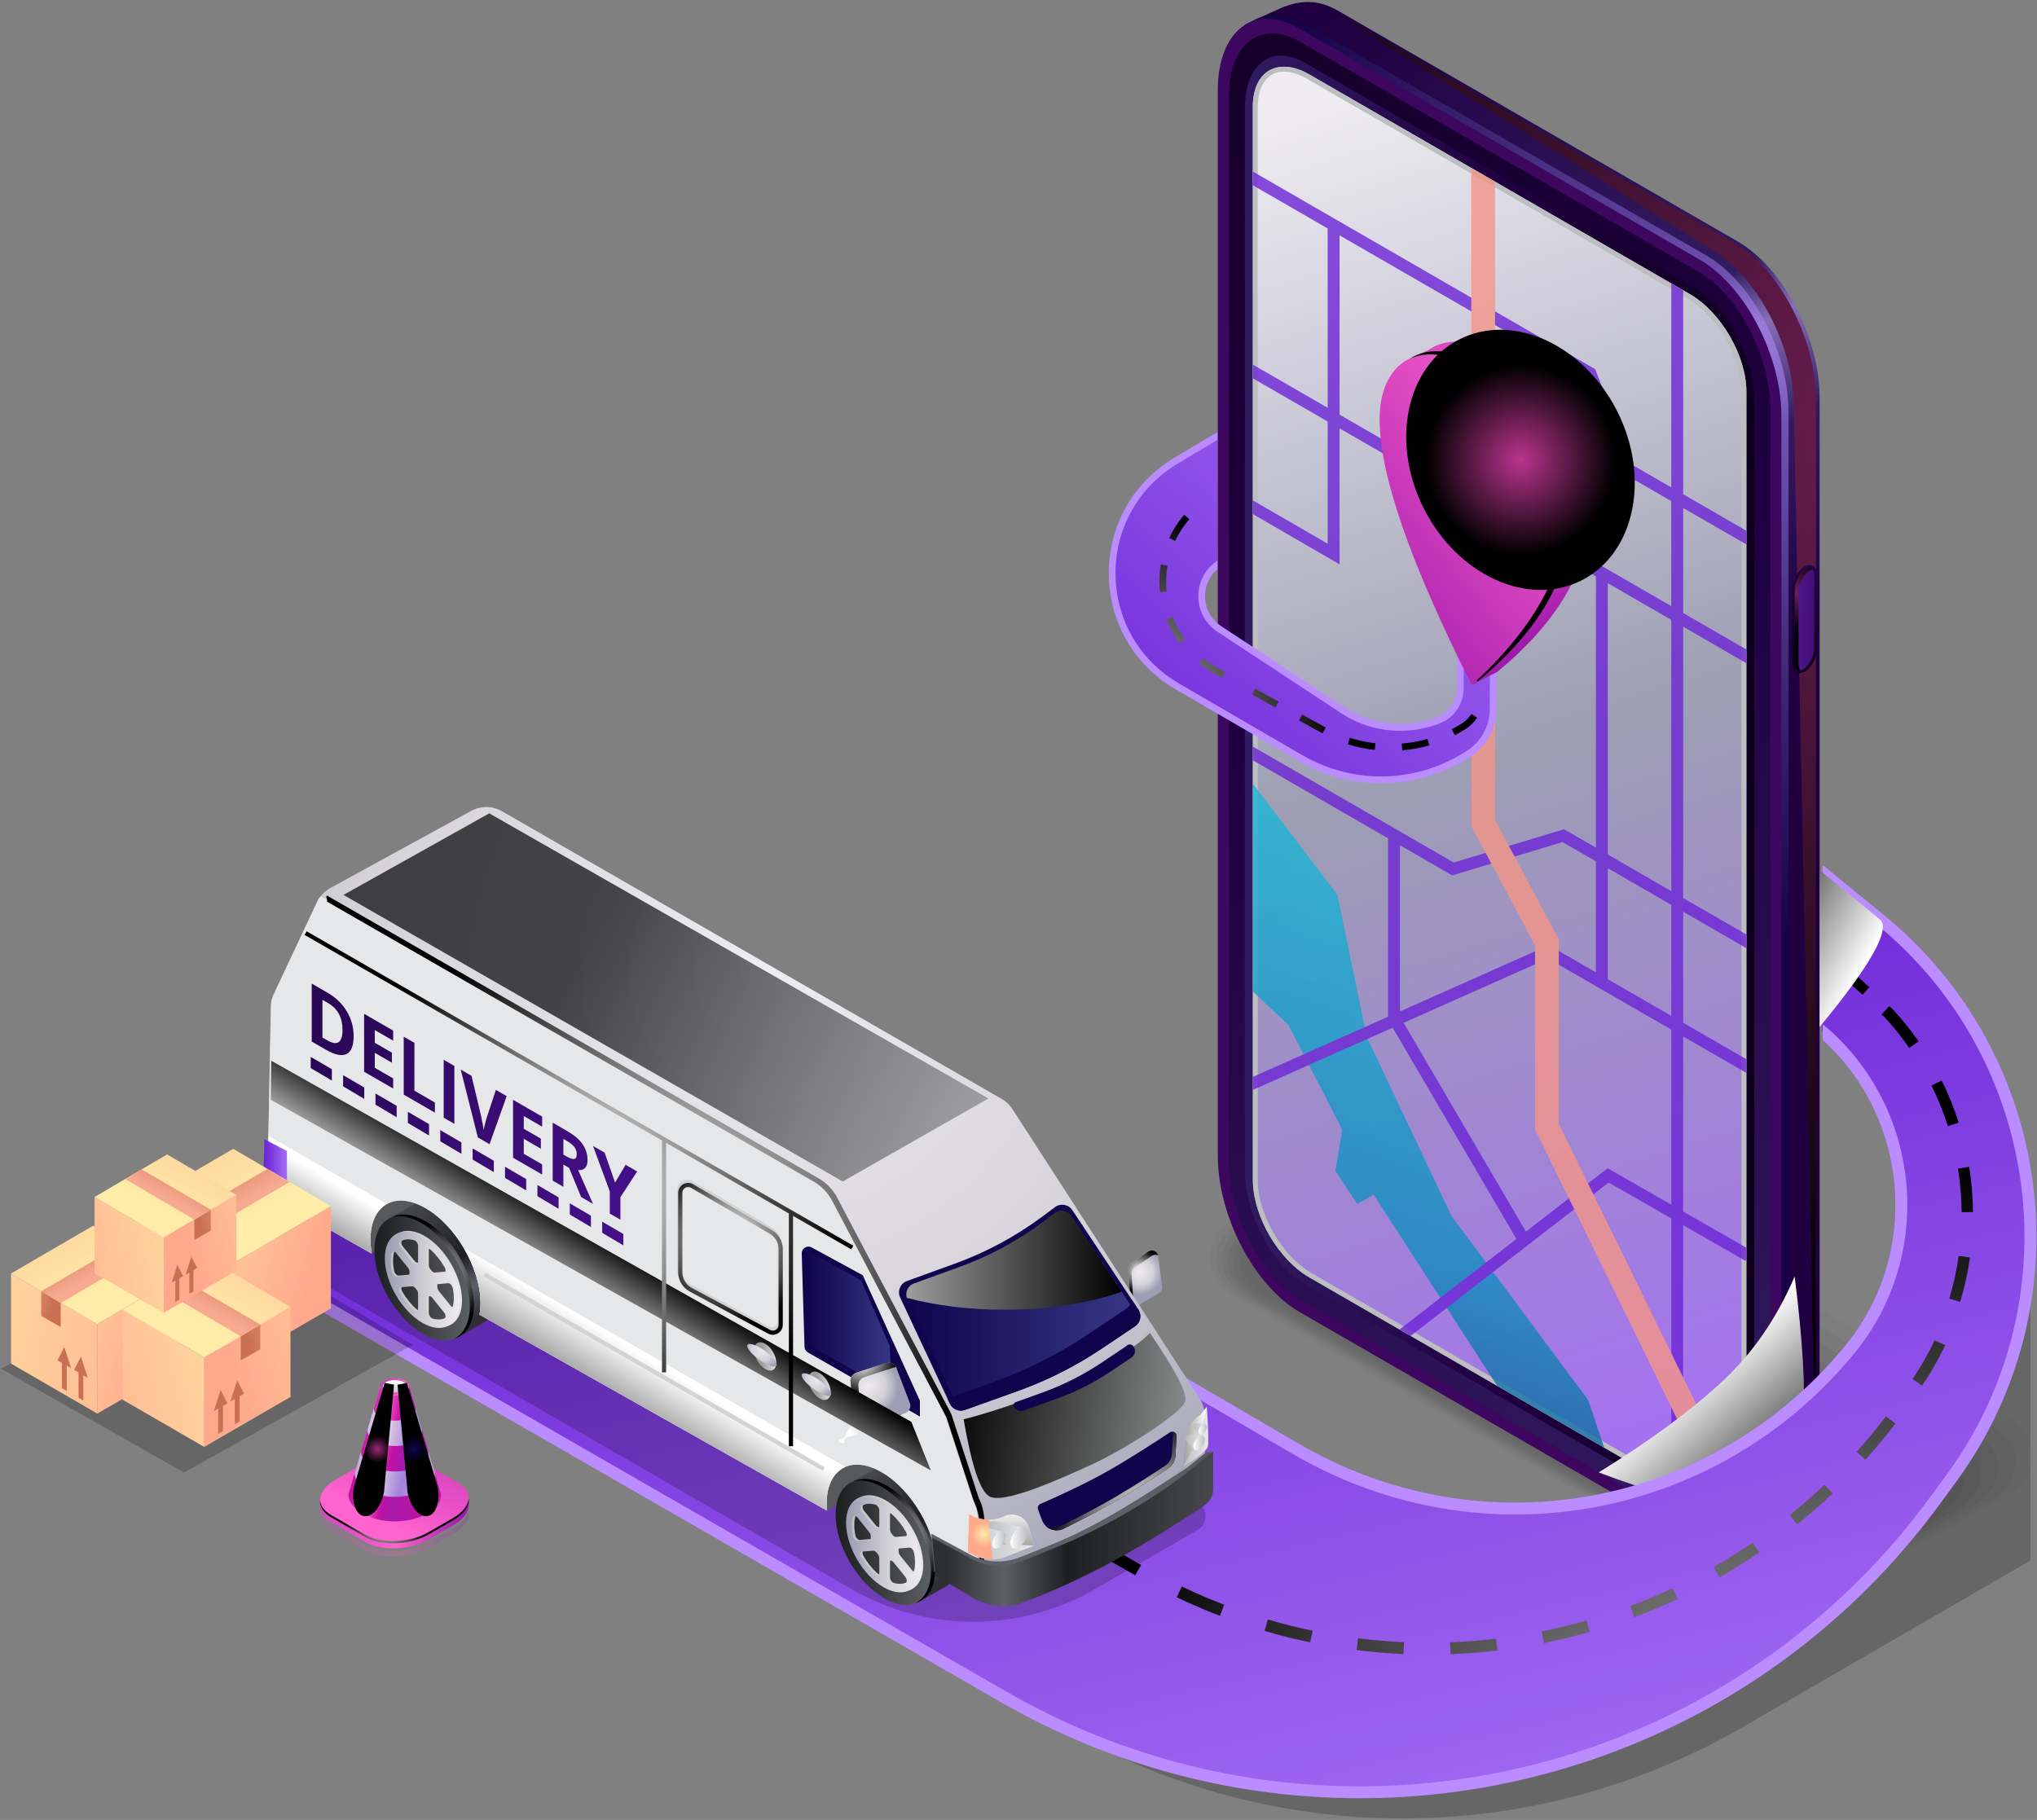 <svg version="1.2" baseProfile="tiny-ps" xmlns="http://www.w3.org/2000/svg" viewBox="0 0 686 613" width="686" height="613">
	<rect x="0" y="0" width="686" height="613" fill="#808080" stroke="none"/>
	<title>728-ai</title>
	<defs>
		<linearGradient id="grd1" gradientUnits="userSpaceOnUse"  x1="518.519" y1="-59.235" x2="691.446" y2="240.284">
			<stop offset="0.056" stop-color="#200041"  />
			<stop offset="0.47" stop-color="#311b61"  />
			<stop offset="0.53" stop-color="#8770b8"  />
			<stop offset="0.626" stop-color="#311b61"  />
			<stop offset="0.813" stop-color="#200041"  />
			<stop offset="1" stop-color="#200041"  />
		</linearGradient>
		<radialGradient id="grd2" gradientUnits="userSpaceOnUse"  cx="650.403" cy="140.933" r="320.869">
			<stop offset="0" stop-color="#711f56"  />
			<stop offset="1" stop-color="#000000"  />
		</radialGradient>
		<radialGradient id="grd3" gradientUnits="userSpaceOnUse"  cx="596.77" cy="120.448" r="194.601">
			<stop offset="0" stop-color="#af8afc"  />
			<stop offset="1" stop-color="#10054d"  />
		</radialGradient>
		<linearGradient id="grd4" gradientUnits="userSpaceOnUse"  x1="543.427" y1="515.309" x2="5.455" y2="346.9">
			<stop offset="0.187" stop-color="#3d065f"  />
			<stop offset="0.934" stop-color="#3d065f"  />
		</linearGradient>
		<linearGradient id="grd5" gradientUnits="userSpaceOnUse"  x1="485.406" y1="569.647" x2="212.21" y2="-7.62">
			<stop offset="0" stop-color="#311b61"  />
			<stop offset="0.495" stop-color="#200041"  />
			<stop offset="1" stop-color="#0f001f"  />
		</linearGradient>
		<linearGradient id="grd6" gradientUnits="userSpaceOnUse"  x1="419.239" y1="14.775" x2="590.806" y2="14.775">
			<stop offset="0" stop-color="#311b61"  />
			<stop offset="0.495" stop-color="#200041"  />
			<stop offset="1" stop-color="#0f001f"  />
		</linearGradient>
		<linearGradient id="grd7" gradientUnits="userSpaceOnUse"  x1="456.078" y1="533.994" x2="315.42" y2="75.211">
			<stop offset="0" stop-color="#a56ef4"  />
			<stop offset="0.53" stop-color="#9d9eb3"  />
			<stop offset="1" stop-color="#eeebf2"  />
		</linearGradient>
		<linearGradient id="grd8" gradientUnits="userSpaceOnUse"  x1="629.676" y1="178.497" x2="614.328" y2="222.802">
			<stop offset="0" stop-color="#311b61"  />
			<stop offset="0.495" stop-color="#200041"  />
			<stop offset="1" stop-color="#0f001f"  />
		</linearGradient>
		<linearGradient id="grd9" gradientUnits="userSpaceOnUse"  x1="614.723" y1="230.264" x2="593.556" y2="229.354">
			<stop offset="0" stop-color="#3d065f"  />
			<stop offset="1" stop-color="#5f27bd"  />
		</linearGradient>
		<radialGradient id="grd10" gradientUnits="userSpaceOnUse"  cx="605" cy="199.829" r="12.431">
			<stop offset="0" stop-color="#711f56"  />
			<stop offset="1" stop-color="#000000"  />
		</radialGradient>
		<linearGradient id="grd11" gradientUnits="userSpaceOnUse"  x1="331.775" y1="497.071" x2="415.775" y2="269.071">
			<stop offset="0" stop-color="#112a6c"  />
			<stop offset="0.485" stop-color="#138bbd"  />
			<stop offset="1" stop-color="#1cb5d7"  />
		</linearGradient>
		<linearGradient id="grd12" gradientUnits="userSpaceOnUse"  x1="606.148" y1="430.673" x2="644.488" y2="473.688">
			<stop offset="0" stop-color="#ffffff"  />
			<stop offset="1" stop-color="#000000"  />
		</linearGradient>
		<linearGradient id="grd13" gradientUnits="userSpaceOnUse"  x1="316.942" y1="230.279" x2="444.115" y2="87.803">
			<stop offset="0.035" stop-color="#6b24d6"  />
			<stop offset="1" stop-color="#a56ef4"  />
		</linearGradient>
		<radialGradient id="grd14" gradientUnits="userSpaceOnUse"  cx="362.39" cy="256.928" r="89.066">
			<stop offset="0" stop-color="#ffffff"  />
			<stop offset="1" stop-color="#000000"  />
		</radialGradient>
		<linearGradient id="grd15" gradientUnits="userSpaceOnUse"  x1="653.883" y1="247.051" x2="733.425" y2="582.589">
			<stop offset="0.035" stop-color="#6b24d6"  />
			<stop offset="1" stop-color="#a56ef4"  />
		</linearGradient>
		<radialGradient id="grd16" gradientUnits="userSpaceOnUse"  cx="639.388" cy="702.928" r="310.306">
			<stop offset="0" stop-color="#ffffff"  />
			<stop offset="1" stop-color="#000000"  />
		</radialGradient>
		<radialGradient id="grd17" gradientUnits="userSpaceOnUse"  cx="639.388" cy="702.928" r="310.306">
			<stop offset="0" stop-color="#ffffff"  />
			<stop offset="1" stop-color="#000000"  />
		</radialGradient>
		<radialGradient id="grd18" gradientUnits="userSpaceOnUse"  cx="639.388" cy="702.928" r="310.306">
			<stop offset="0" stop-color="#ffffff"  />
			<stop offset="1" stop-color="#000000"  />
		</radialGradient>
		<radialGradient id="grd19" gradientUnits="userSpaceOnUse"  cx="383.842" cy="428.45" r="7.638">
			<stop offset="0" stop-color="#eeebf2"  />
			<stop offset="0.581" stop-color="#d4d1d8"  />
			<stop offset="1" stop-color="#9d9eb3"  />
		</radialGradient>
		<radialGradient id="grd20" gradientUnits="userSpaceOnUse"  cx="383.569" cy="427.939" r="7.385">
			<stop offset="0" stop-color="#ffffff"  />
			<stop offset="1" stop-color="#000000"  />
		</radialGradient>
		<linearGradient id="grd21" gradientUnits="userSpaceOnUse"  x1="148.851" y1="455.799" x2="121.227" y2="418.783">
			<stop offset="0.056" stop-color="#2d2f32"  />
			<stop offset="0.252" stop-color="#5d6066"  />
			<stop offset="0.48" stop-color="#1e1f21"  />
			<stop offset="1" stop-color="#46484d"  />
		</linearGradient>
		<linearGradient id="grd22" gradientUnits="userSpaceOnUse"  x1="126.08" y1="405.963" x2="158.824" y2="405.963">
			<stop offset="0.035" stop-color="#1e1f21"  />
			<stop offset="1" stop-color="#5d6066"  />
		</linearGradient>
		<radialGradient id="grd23" gradientUnits="userSpaceOnUse"  cx="145.823" cy="430.241" r="17.688">
			<stop offset="0" stop-color="#ffffff"  />
			<stop offset="1" stop-color="#000000"  />
		</radialGradient>
		<linearGradient id="grd24" gradientUnits="userSpaceOnUse"  x1="130.387" y1="411.068" x2="155.603" y2="411.068">
			<stop offset="0" stop-color="#bcbec0"  />
			<stop offset="1" stop-color="#e6e7e8"  />
		</linearGradient>
		<linearGradient id="grd25" gradientUnits="userSpaceOnUse"  x1="129.601" y1="411.382" x2="154.818" y2="411.382">
			<stop offset="0.035" stop-color="#9d9eb3"  />
			<stop offset="0.581" stop-color="#d4d1d8"  />
			<stop offset="1" stop-color="#eeebf2"  />
		</linearGradient>
		<linearGradient id="grd26" gradientUnits="userSpaceOnUse"  x1="304.175" y1="544.851" x2="276.551" y2="507.835">
			<stop offset="0.056" stop-color="#2d2f32"  />
			<stop offset="0.252" stop-color="#5d6066"  />
			<stop offset="0.48" stop-color="#1e1f21"  />
			<stop offset="1" stop-color="#46484d"  />
		</linearGradient>
		<linearGradient id="grd27" gradientUnits="userSpaceOnUse"  x1="281.404" y1="495.015" x2="314.148" y2="495.015">
			<stop offset="0.035" stop-color="#1e1f21"  />
			<stop offset="1" stop-color="#5d6066"  />
		</linearGradient>
		<radialGradient id="grd28" gradientUnits="userSpaceOnUse"  cx="301.147" cy="519.293" r="17.688">
			<stop offset="0" stop-color="#ffffff"  />
			<stop offset="1" stop-color="#000000"  />
		</radialGradient>
		<linearGradient id="grd29" gradientUnits="userSpaceOnUse"  x1="285.711" y1="500.12" x2="310.927" y2="500.12">
			<stop offset="0" stop-color="#bcbec0"  />
			<stop offset="1" stop-color="#e6e7e8"  />
		</linearGradient>
		<linearGradient id="grd30" gradientUnits="userSpaceOnUse"  x1="284.925" y1="500.434" x2="310.142" y2="500.434">
			<stop offset="0.035" stop-color="#9d9eb3"  />
			<stop offset="0.581" stop-color="#d4d1d8"  />
			<stop offset="1" stop-color="#eeebf2"  />
		</linearGradient>
		<radialGradient id="grd31" gradientUnits="userSpaceOnUse"  cx="257.573" cy="326.92" r="241.27">
			<stop offset="0" stop-color="#eeebf2"  />
			<stop offset="0.581" stop-color="#d4d1d8"  />
			<stop offset="1" stop-color="#9d9eb3"  />
		</radialGradient>
		<radialGradient id="grd32" gradientUnits="userSpaceOnUse"  cx="220.88" cy="418.07" r="113.488">
			<stop offset="0" stop-color="#ffffff"  />
			<stop offset="1" stop-color="#000000"  />
		</radialGradient>
		<linearGradient id="grd33" gradientUnits="userSpaceOnUse"  x1="305.777" y1="403.906" x2="382.094" y2="403.906">
			<stop offset="0" stop-color="#10054d"  />
			<stop offset="1" stop-color="#363885"  />
		</linearGradient>
		<linearGradient id="grd34" gradientUnits="userSpaceOnUse"  x1="272.004" y1="417.393" x2="300.369" y2="417.393">
			<stop offset="0" stop-color="#10054d"  />
			<stop offset="1" stop-color="#363885"  />
		</linearGradient>
		<linearGradient id="grd35" gradientUnits="userSpaceOnUse"  x1="351.252" y1="568.672" x2="339.178" y2="557.173">
			<stop offset="0.035" stop-color="#1e1f21"  />
			<stop offset="1" stop-color="#5d6066"  />
		</linearGradient>
		<linearGradient id="grd36" gradientUnits="userSpaceOnUse"  x1="325.995" y1="506.358" x2="348.275" y2="506.358">
			<stop offset="0" stop-color="#bcbec0"  />
			<stop offset="1" stop-color="#e6e7e8"  />
		</linearGradient>
		<linearGradient id="grd37" gradientUnits="userSpaceOnUse"  x1="322.605" y1="522.954" x2="322.135" y2="507.731">
			<stop offset="0" stop-color="#9c9c9c"  />
			<stop offset="1" stop-color="#ffffff"  />
		</linearGradient>
		<linearGradient id="grd38" gradientUnits="userSpaceOnUse"  x1="398.439" y1="469.869" x2="406.605" y2="469.869">
			<stop offset="0" stop-color="#bcbec0"  />
			<stop offset="1" stop-color="#e6e7e8"  />
		</linearGradient>
		<linearGradient id="grd39" gradientUnits="userSpaceOnUse"  x1="398.439" y1="469.869" x2="406.428" y2="469.869">
			<stop offset="0" stop-color="#9c9c9c"  />
			<stop offset="1" stop-color="#ffffff"  />
		</linearGradient>
		<linearGradient id="grd40" gradientUnits="userSpaceOnUse"  x1="305.634" y1="403.912" x2="377.73" y2="403.912">
			<stop offset="0" stop-color="#9c9c9c"  />
			<stop offset="1" stop-color="#000000"  />
		</linearGradient>
		<linearGradient id="grd41" gradientUnits="userSpaceOnUse"  x1="384.107" y1="456.229" x2="182.607" y2="348.229">
			<stop offset="0" stop-color="#d1d3d4"  />
			<stop offset="1" stop-color="#000000"  />
		</linearGradient>
		<linearGradient id="grd42" gradientUnits="userSpaceOnUse"  x1="305.825" y1="480.761" x2="290.914" y2="490.033">
			<stop offset="0" stop-color="#696969"  />
			<stop offset="1" stop-color="#ffffff"  />
		</linearGradient>
		<radialGradient id="grd43" gradientUnits="userSpaceOnUse"  cx="292.307" cy="466.834" r="10.248">
			<stop offset="0" stop-color="#eeebf2"  />
			<stop offset="0.581" stop-color="#d4d1d8"  />
			<stop offset="1" stop-color="#9d9eb3"  />
		</radialGradient>
		<radialGradient id="grd44" gradientUnits="userSpaceOnUse"  cx="290.151" cy="458.488" r="11.794">
			<stop offset="0" stop-color="#ffffff"  />
			<stop offset="1" stop-color="#000000"  />
		</radialGradient>
		<linearGradient id="grd45" gradientUnits="userSpaceOnUse"  x1="143.381" y1="433.789" x2="152.97" y2="418.006">
			<stop offset="0" stop-color="#9c9c9c"  />
			<stop offset="1" stop-color="#ffffff"  />
		</linearGradient>
		<linearGradient id="grd46" gradientUnits="userSpaceOnUse"  x1="77.493" y1="396.195" x2="86.055" y2="382.104">
			<stop offset="0" stop-color="#9c9c9c"  />
			<stop offset="1" stop-color="#ffffff"  />
		</linearGradient>
		<linearGradient id="grd47" gradientUnits="userSpaceOnUse"  x1="313.993" y1="484.989" x2="408.55" y2="484.989">
			<stop offset="0.056" stop-color="#2d2f32"  />
			<stop offset="0.252" stop-color="#5d6066"  />
			<stop offset="0.48" stop-color="#1e1f21"  />
			<stop offset="1" stop-color="#46484d"  />
		</linearGradient>
		<linearGradient id="grd48" gradientUnits="userSpaceOnUse"  x1="332.96" y1="508.91" x2="344.67" y2="508.91">
			<stop offset="0" stop-color="#bcbec0"  />
			<stop offset="1" stop-color="#e6e7e8"  />
		</linearGradient>
		<linearGradient id="grd49" gradientUnits="userSpaceOnUse"  x1="345.865" y1="510.898" x2="340.246" y2="510.898">
			<stop offset="0" stop-color="#bcbec0"  />
			<stop offset="1" stop-color="#ffffff"  />
		</linearGradient>
		<linearGradient id="grd50" gradientUnits="userSpaceOnUse"  x1="328.44" y1="510.774" x2="337.752" y2="510.774">
			<stop offset="0" stop-color="#bcbec0"  />
			<stop offset="1" stop-color="#e6e7e8"  />
		</linearGradient>
		<linearGradient id="grd51" gradientUnits="userSpaceOnUse"  x1="338.703" y1="512.352" x2="334.234" y2="512.352">
			<stop offset="0" stop-color="#bcbec0"  />
			<stop offset="1" stop-color="#ffffff"  />
		</linearGradient>
		<linearGradient id="grd52" gradientUnits="userSpaceOnUse"  x1="399.867" y1="479.643" x2="404.9" y2="479.643">
			<stop offset="0" stop-color="#bcbec0"  />
			<stop offset="1" stop-color="#e6e7e8"  />
		</linearGradient>
		<linearGradient id="grd53" gradientUnits="userSpaceOnUse"  x1="405.716" y1="480.031" x2="401.878" y2="480.031">
			<stop offset="0" stop-color="#bcbec0"  />
			<stop offset="1" stop-color="#ffffff"  />
		</linearGradient>
		<linearGradient id="grd54" gradientUnits="userSpaceOnUse"  x1="402.151" y1="475.788" x2="405.825" y2="475.788">
			<stop offset="0" stop-color="#bcbec0"  />
			<stop offset="1" stop-color="#e6e7e8"  />
		</linearGradient>
		<linearGradient id="grd55" gradientUnits="userSpaceOnUse"  x1="406.42" y1="476.09" x2="403.619" y2="476.09">
			<stop offset="0" stop-color="#bcbec0"  />
			<stop offset="1" stop-color="#ffffff"  />
		</linearGradient>
		<radialGradient id="grd56" gradientUnits="userSpaceOnUse"  cx="331.401" cy="516.825" r="4.273">
			<stop offset="0" stop-color="#feeca8"  />
			<stop offset="1" stop-color="#ffa98c"  />
		</radialGradient>
		<radialGradient id="grd57" gradientUnits="userSpaceOnUse"  cx="386.773" cy="510.964" r="35.068">
			<stop offset="0" stop-color="#ffffff"  />
			<stop offset="1" stop-color="#000000"  />
		</radialGradient>
		<linearGradient id="grd58" gradientUnits="userSpaceOnUse"  x1="437.534" y1="520.541" x2="314.03" y2="505.384">
			<stop offset="0" stop-color="#d1d3d4"  />
			<stop offset="1" stop-color="#000000"  />
		</linearGradient>
		<linearGradient id="grd59" gradientUnits="userSpaceOnUse"  x1="82.058" y1="364.891" x2="91.839" y2="348.73">
			<stop offset="0" stop-color="#9c9c9c"  />
			<stop offset="1" stop-color="#000000"  />
		</linearGradient>
		<linearGradient id="grd60" gradientUnits="userSpaceOnUse"  x1="88.905" y1="379.726" x2="96.638" y2="379.726">
			<stop offset="0.035" stop-color="#6b24d6"  />
			<stop offset="1" stop-color="#a56ef4"  />
		</linearGradient>
		<radialGradient id="grd61" gradientUnits="userSpaceOnUse"  cx="194.981" cy="400.4" r="89.607">
			<stop offset="0" stop-color="#ffffff"  />
			<stop offset="1" stop-color="#000000"  />
		</radialGradient>
		<linearGradient id="grd62" gradientUnits="userSpaceOnUse"  x1="274.878" y1="458.479" x2="282.306" y2="458.479">
			<stop offset="0" stop-color="#9c9c9c"  />
			<stop offset="1" stop-color="#ffffff"  />
		</linearGradient>
		<radialGradient id="grd63" gradientUnits="userSpaceOnUse"  cx="275.205" cy="464.374" r="6.444">
			<stop offset="0" stop-color="#eeebf2"  />
			<stop offset="0.581" stop-color="#d4d1d8"  />
			<stop offset="1" stop-color="#9d9eb3"  />
		</radialGradient>
		<linearGradient id="grd64" gradientUnits="userSpaceOnUse"  x1="256.56" y1="448.603" x2="263.988" y2="448.603">
			<stop offset="0" stop-color="#9c9c9c"  />
			<stop offset="1" stop-color="#ffffff"  />
		</linearGradient>
		<radialGradient id="grd65" gradientUnits="userSpaceOnUse"  cx="256.887" cy="454.499" r="6.444">
			<stop offset="0" stop-color="#eeebf2"  />
			<stop offset="0.581" stop-color="#d4d1d8"  />
			<stop offset="1" stop-color="#9d9eb3"  />
		</radialGradient>
		<radialGradient id="grd66" gradientUnits="userSpaceOnUse"  cx="246.005" cy="417.499" r="28.55">
			<stop offset="0" stop-color="#ffffff"  />
			<stop offset="1" stop-color="#000000"  />
		</radialGradient>
		<linearGradient id="grd67" gradientUnits="userSpaceOnUse"  x1="99.55" y1="323.162" x2="220.564" y2="391.732">
			<stop offset="0" stop-color="#25054d"  />
			<stop offset="1" stop-color="#45108a"  />
		</linearGradient>
		<linearGradient id="grd68" gradientUnits="userSpaceOnUse"  x1="99.469" y1="323.761" x2="220.483" y2="392.33">
			<stop offset="0" stop-color="#25054d"  />
			<stop offset="1" stop-color="#45108a"  />
		</linearGradient>
		<linearGradient id="grd69" gradientUnits="userSpaceOnUse"  x1="99.408" y1="323.869" x2="220.422" y2="392.438">
			<stop offset="0" stop-color="#25054d"  />
			<stop offset="1" stop-color="#45108a"  />
		</linearGradient>
		<linearGradient id="grd70" gradientUnits="userSpaceOnUse"  x1="99.346" y1="323.978" x2="220.36" y2="392.548">
			<stop offset="0" stop-color="#25054d"  />
			<stop offset="1" stop-color="#45108a"  />
		</linearGradient>
		<linearGradient id="grd71" gradientUnits="userSpaceOnUse"  x1="99.319" y1="324.025" x2="220.333" y2="392.594">
			<stop offset="0" stop-color="#25054d"  />
			<stop offset="1" stop-color="#45108a"  />
		</linearGradient>
		<linearGradient id="grd72" gradientUnits="userSpaceOnUse"  x1="99.238" y1="324.168" x2="220.252" y2="392.737">
			<stop offset="0" stop-color="#25054d"  />
			<stop offset="1" stop-color="#45108a"  />
		</linearGradient>
		<linearGradient id="grd73" gradientUnits="userSpaceOnUse"  x1="99.177" y1="324.276" x2="220.191" y2="392.846">
			<stop offset="0" stop-color="#25054d"  />
			<stop offset="1" stop-color="#45108a"  />
		</linearGradient>
		<linearGradient id="grd74" gradientUnits="userSpaceOnUse"  x1="99.114" y1="324.387" x2="220.128" y2="392.956">
			<stop offset="0" stop-color="#25054d"  />
			<stop offset="1" stop-color="#45108a"  />
		</linearGradient>
		<linearGradient id="grd75" gradientUnits="userSpaceOnUse"  x1="88.879" y1="342.45" x2="209.893" y2="411.02">
			<stop offset="0" stop-color="#25054d"  />
			<stop offset="1" stop-color="#45108a"  />
		</linearGradient>
		<linearGradient id="grd76" gradientUnits="userSpaceOnUse"  x1="88.885" y1="342.44" x2="209.899" y2="411.009">
			<stop offset="0" stop-color="#25054d"  />
			<stop offset="1" stop-color="#45108a"  />
		</linearGradient>
		<linearGradient id="grd77" gradientUnits="userSpaceOnUse"  x1="88.891" y1="342.43" x2="209.905" y2="410.999">
			<stop offset="0" stop-color="#25054d"  />
			<stop offset="1" stop-color="#45108a"  />
		</linearGradient>
		<linearGradient id="grd78" gradientUnits="userSpaceOnUse"  x1="88.896" y1="342.42" x2="209.91" y2="410.989">
			<stop offset="0" stop-color="#25054d"  />
			<stop offset="1" stop-color="#45108a"  />
		</linearGradient>
		<linearGradient id="grd79" gradientUnits="userSpaceOnUse"  x1="88.902" y1="342.409" x2="209.916" y2="410.979">
			<stop offset="0" stop-color="#25054d"  />
			<stop offset="1" stop-color="#45108a"  />
		</linearGradient>
		<linearGradient id="grd80" gradientUnits="userSpaceOnUse"  x1="88.908" y1="342.399" x2="209.922" y2="410.969">
			<stop offset="0" stop-color="#25054d"  />
			<stop offset="1" stop-color="#45108a"  />
		</linearGradient>
		<linearGradient id="grd81" gradientUnits="userSpaceOnUse"  x1="88.914" y1="342.389" x2="209.928" y2="410.958">
			<stop offset="0" stop-color="#25054d"  />
			<stop offset="1" stop-color="#45108a"  />
		</linearGradient>
		<linearGradient id="grd82" gradientUnits="userSpaceOnUse"  x1="88.92" y1="342.379" x2="209.934" y2="410.948">
			<stop offset="0" stop-color="#25054d"  />
			<stop offset="1" stop-color="#45108a"  />
		</linearGradient>
		<linearGradient id="grd83" gradientUnits="userSpaceOnUse"  x1="88.925" y1="342.369" x2="209.939" y2="410.938">
			<stop offset="0" stop-color="#25054d"  />
			<stop offset="1" stop-color="#45108a"  />
		</linearGradient>
		<linearGradient id="grd84" gradientUnits="userSpaceOnUse"  x1="88.931" y1="342.359" x2="209.945" y2="410.928">
			<stop offset="0" stop-color="#25054d"  />
			<stop offset="1" stop-color="#45108a"  />
		</linearGradient>
		<linearGradient id="grd85" gradientUnits="userSpaceOnUse"  x1="138.109" y1="421.497" x2="-2.209" y2="390.042">
			<stop offset="0.035" stop-color="#ffa98c"  />
			<stop offset="1" stop-color="#feeca8"  />
		</linearGradient>
		<linearGradient id="grd86" gradientUnits="userSpaceOnUse"  x1="114.883" y1="403.089" x2="51.242" y2="384.032">
			<stop offset="0.035" stop-color="#ffa98c"  />
			<stop offset="1" stop-color="#feeca8"  />
		</linearGradient>
		<linearGradient id="grd87" gradientUnits="userSpaceOnUse"  x1="16.392" y1="355.154" x2="53.413" y2="425.709">
			<stop offset="0.035" stop-color="#ffa98c"  />
			<stop offset="1" stop-color="#feeca8"  />
		</linearGradient>
		<linearGradient id="grd88" gradientUnits="userSpaceOnUse"  x1="66.713" y1="410.203" x2="46.362" y2="404.109">
			<stop offset="0.035" stop-color="#c97052"  />
			<stop offset="1" stop-color="#f7aa90"  />
		</linearGradient>
		<linearGradient id="grd89" gradientUnits="userSpaceOnUse"  x1="47.392" y1="399.011" x2="57.229" y2="417.758">
			<stop offset="0.035" stop-color="#c97052"  />
			<stop offset="1" stop-color="#f7aa90"  />
		</linearGradient>
		<linearGradient id="grd90" gradientUnits="userSpaceOnUse"  x1="70.194" y1="432.281" x2="59.069" y2="433.855">
			<stop offset="0.035" stop-color="#c97052"  />
			<stop offset="1" stop-color="#f7aa90"  />
		</linearGradient>
		<linearGradient id="grd91" gradientUnits="userSpaceOnUse"  x1="63.842" y1="428.614" x2="52.717" y2="430.188">
			<stop offset="0.035" stop-color="#c97052"  />
			<stop offset="1" stop-color="#f7aa90"  />
		</linearGradient>
		<linearGradient id="grd92" gradientUnits="userSpaceOnUse"  x1="83.921" y1="442.811" x2="-39.669" y2="415.106">
			<stop offset="0.035" stop-color="#ffa98c"  />
			<stop offset="1" stop-color="#feeca8"  />
		</linearGradient>
		<linearGradient id="grd93" gradientUnits="userSpaceOnUse"  x1="63.497" y1="426.606" x2="7.443" y2="409.821">
			<stop offset="0.035" stop-color="#ffa98c"  />
			<stop offset="1" stop-color="#feeca8"  />
		</linearGradient>
		<linearGradient id="grd94" gradientUnits="userSpaceOnUse"  x1="-23.812" y1="385.064" x2="8.796" y2="447.208">
			<stop offset="0.035" stop-color="#ffa98c"  />
			<stop offset="1" stop-color="#feeca8"  />
		</linearGradient>
		<linearGradient id="grd95" gradientUnits="userSpaceOnUse"  x1="21.069" y1="432.872" x2="3.144" y2="427.505">
			<stop offset="0.035" stop-color="#c97052"  />
			<stop offset="1" stop-color="#f7aa90"  />
		</linearGradient>
		<linearGradient id="grd96" gradientUnits="userSpaceOnUse"  x1="3.492" y1="423.693" x2="12.156" y2="440.205">
			<stop offset="0.035" stop-color="#c97052"  />
			<stop offset="1" stop-color="#f7aa90"  />
		</linearGradient>
		<linearGradient id="grd97" gradientUnits="userSpaceOnUse"  x1="23.803" y1="452.177" x2="14.004" y2="453.564">
			<stop offset="0.035" stop-color="#c97052"  />
			<stop offset="1" stop-color="#f7aa90"  />
		</linearGradient>
		<linearGradient id="grd98" gradientUnits="userSpaceOnUse"  x1="18.208" y1="448.947" x2="8.409" y2="450.333">
			<stop offset="0.035" stop-color="#c97052"  />
			<stop offset="1" stop-color="#f7aa90"  />
		</linearGradient>
		<linearGradient id="grd99" gradientUnits="userSpaceOnUse"  x1="71.078" y1="443.995" x2="147.135" y2="421.22">
			<stop offset="0.035" stop-color="#ffa98c"  />
			<stop offset="1" stop-color="#feeca8"  />
		</linearGradient>
		<linearGradient id="grd100" gradientUnits="userSpaceOnUse"  x1="1.593" y1="445.845" x2="97.513" y2="424.343">
			<stop offset="0.035" stop-color="#ffa98c"  />
			<stop offset="1" stop-color="#feeca8"  />
		</linearGradient>
		<linearGradient id="grd101" gradientUnits="userSpaceOnUse"  x1="125.358" y1="396.293" x2="92.75" y2="458.437">
			<stop offset="0.035" stop-color="#ffa98c"  />
			<stop offset="1" stop-color="#feeca8"  />
		</linearGradient>
		<linearGradient id="grd102" gradientUnits="userSpaceOnUse"  x1="80.477" y1="444.102" x2="98.402" y2="438.735">
			<stop offset="0.035" stop-color="#c97052"  />
			<stop offset="1" stop-color="#f7aa90"  />
		</linearGradient>
		<linearGradient id="grd103" gradientUnits="userSpaceOnUse"  x1="98.053" y1="434.923" x2="89.389" y2="451.435">
			<stop offset="0.035" stop-color="#c97052"  />
			<stop offset="1" stop-color="#f7aa90"  />
		</linearGradient>
		<linearGradient id="grd104" gradientUnits="userSpaceOnUse"  x1="77.743" y1="463.407" x2="87.542" y2="464.793">
			<stop offset="0.035" stop-color="#c97052"  />
			<stop offset="1" stop-color="#f7aa90"  />
		</linearGradient>
		<linearGradient id="grd105" gradientUnits="userSpaceOnUse"  x1="83.338" y1="460.177" x2="93.137" y2="461.563">
			<stop offset="0.035" stop-color="#c97052"  />
			<stop offset="1" stop-color="#f7aa90"  />
		</linearGradient>
		<linearGradient id="grd106" gradientUnits="userSpaceOnUse"  x1="56.84" y1="405.045" x2="120.999" y2="385.834">
			<stop offset="0.035" stop-color="#ffa98c"  />
			<stop offset="1" stop-color="#feeca8"  />
		</linearGradient>
		<linearGradient id="grd107" gradientUnits="userSpaceOnUse"  x1="-1.732" y1="406.595" x2="79.182" y2="388.457">
			<stop offset="0.035" stop-color="#ffa98c"  />
			<stop offset="1" stop-color="#feeca8"  />
		</linearGradient>
		<linearGradient id="grd108" gradientUnits="userSpaceOnUse"  x1="103.362" y1="365.697" x2="75.855" y2="418.119">
			<stop offset="0.035" stop-color="#ffa98c"  />
			<stop offset="1" stop-color="#feeca8"  />
		</linearGradient>
		<linearGradient id="grd109" gradientUnits="userSpaceOnUse"  x1="64.768" y1="405.136" x2="79.889" y2="400.608">
			<stop offset="0.035" stop-color="#c97052"  />
			<stop offset="1" stop-color="#f7aa90"  />
		</linearGradient>
		<linearGradient id="grd110" gradientUnits="userSpaceOnUse"  x1="80.329" y1="398.283" x2="73.02" y2="412.212">
			<stop offset="0.035" stop-color="#c97052"  />
			<stop offset="1" stop-color="#f7aa90"  />
		</linearGradient>
		<linearGradient id="grd111" gradientUnits="userSpaceOnUse"  x1="62.899" y1="421.236" x2="71.165" y2="422.405">
			<stop offset="0.035" stop-color="#c97052"  />
			<stop offset="1" stop-color="#f7aa90"  />
		</linearGradient>
		<linearGradient id="grd112" gradientUnits="userSpaceOnUse"  x1="67.618" y1="418.511" x2="75.884" y2="419.68">
			<stop offset="0.035" stop-color="#c97052"  />
			<stop offset="1" stop-color="#f7aa90"  />
		</linearGradient>
		<linearGradient id="grd113" gradientUnits="userSpaceOnUse"  x1="157.866" y1="525.263" x2="107.381" y2="525.263">
			<stop offset="0.035" stop-color="#9f19ab"  />
			<stop offset="0.485" stop-color="#ff63ce"  />
			<stop offset="0.874" stop-color="#dc48c1"  />
		</linearGradient>
		<linearGradient id="grd114" gradientUnits="userSpaceOnUse"  x1="184.009" y1="464.929" x2="152.545" y2="524.893">
			<stop offset="0.035" stop-color="#9f19ab"  />
			<stop offset="1" stop-color="#ff63ce"  />
		</linearGradient>
		<radialGradient id="grd115" gradientUnits="userSpaceOnUse"  cx="130.243" cy="511.925" r="14.26">
			<stop offset="0" stop-color="#ffffff"  />
			<stop offset="1" stop-color="#000000"  />
		</radialGradient>
		<linearGradient id="grd116" gradientUnits="userSpaceOnUse"  x1="157.866" y1="528.155" x2="107.381" y2="528.155">
			<stop offset="0.035" stop-color="#9f19ab"  />
			<stop offset="0.485" stop-color="#ff63ce"  />
			<stop offset="0.874" stop-color="#dc48c1"  />
		</linearGradient>
		<linearGradient id="grd117" gradientUnits="userSpaceOnUse"  x1="126.72" y1="460.625" x2="152.892" y2="466.141">
			<stop offset="0.01" stop-color="#c1a1d5"  />
			<stop offset="0.222" stop-color="#ffffff"  />
			<stop offset="0.359" stop-color="#d5bfe3"  />
			<stop offset="0.611" stop-color="#a383db"  />
			<stop offset="1" stop-color="#c8a6de"  />
		</linearGradient>
		<linearGradient id="grd118" gradientUnits="userSpaceOnUse"  x1="125.219" y1="454.526" x2="139.942" y2="461.887">
			<stop offset="0.035" stop-color="#9f19ab"  />
			<stop offset="1" stop-color="#ff63ce"  />
		</linearGradient>
		<linearGradient id="grd119" gradientUnits="userSpaceOnUse"  x1="121.588" y1="486.744" x2="147.353" y2="492.161">
			<stop offset="0" stop-color="#c211a1"  />
			<stop offset="0.091" stop-color="#cf30b1"  />
			<stop offset="0.207" stop-color="#ff63ce"  />
			<stop offset="0.409" stop-color="#c211a1"  />
			<stop offset="0.54" stop-color="#a919ab"  />
			<stop offset="1" stop-color="#c211a1"  />
		</linearGradient>
		<linearGradient id="grd120" gradientUnits="userSpaceOnUse"  x1="124.328" y1="473.714" x2="150.093" y2="479.131">
			<stop offset="0" stop-color="#c211a1"  />
			<stop offset="0.091" stop-color="#cf30b1"  />
			<stop offset="0.207" stop-color="#ff63ce"  />
			<stop offset="0.409" stop-color="#c211a1"  />
			<stop offset="0.54" stop-color="#a919ab"  />
			<stop offset="1" stop-color="#c211a1"  />
		</linearGradient>
		<linearGradient id="grd121" gradientUnits="userSpaceOnUse"  x1="127.063" y1="460.703" x2="152.828" y2="466.12">
			<stop offset="0" stop-color="#c211a1"  />
			<stop offset="0.091" stop-color="#cf30b1"  />
			<stop offset="0.207" stop-color="#ff63ce"  />
			<stop offset="0.409" stop-color="#c211a1"  />
			<stop offset="0.54" stop-color="#a919ab"  />
			<stop offset="1" stop-color="#c211a1"  />
		</linearGradient>
		<linearGradient id="grd122" gradientUnits="userSpaceOnUse"  x1="136.883" y1="472.979" x2="127.942" y2="472.979">
			<stop offset="0.035" stop-color="#9f19ab"  />
			<stop offset="0.631" stop-color="#ff63ce"  />
			<stop offset="0.874" stop-color="#dc48c1"  />
		</linearGradient>
		<linearGradient id="grd123" gradientUnits="userSpaceOnUse"  x1="140.984" y1="465.321" x2="140.984" y2="480.6">
			<stop offset="0" stop-color="#ffffff"  />
			<stop offset="1" stop-color="#000000"  />
		</linearGradient>
		<radialGradient id="grd124" gradientUnits="userSpaceOnUse"  cx="139.483" cy="488.122" r="4.611">
			<stop offset="0" stop-color="#10054d"  />
			<stop offset="1" stop-color="#000000"  />
		</radialGradient>
		<radialGradient id="grd125" gradientUnits="userSpaceOnUse"  cx="127.091" cy="488.122" r="4.611">
			<stop offset="0" stop-color="#972a74"  />
			<stop offset="1" stop-color="#000000"  />
		</radialGradient>
		<linearGradient id="grd126" gradientUnits="userSpaceOnUse"  x1="491.711" y1="232.241" x2="447.518" y2="131.835">
			<stop offset="0.035" stop-color="#9f19ab"  />
			<stop offset="0.631" stop-color="#ff63ce"  />
			<stop offset="0.874" stop-color="#dc48c1"  />
		</linearGradient>
		<linearGradient id="grd127" gradientUnits="userSpaceOnUse"  x1="409.234" y1="166.608" x2="496.041" y2="95.875">
			<stop offset="0.035" stop-color="#9f19ab"  />
			<stop offset="1" stop-color="#ff63ce"  />
		</linearGradient>
		<radialGradient id="grd128" gradientUnits="userSpaceOnUse"  cx="511.038" cy="158.264" r="43.677">
			<stop offset="0" stop-color="#ffffff"  />
			<stop offset="1" stop-color="#000000"  />
		</radialGradient>
		<linearGradient id="grd129" gradientUnits="userSpaceOnUse"  x1="494.027" y1="180.386" x2="478.849" y2="156.323">
			<stop offset="0.035" stop-color="#9d9eb3"  />
			<stop offset="0.581" stop-color="#d4d1d8"  />
			<stop offset="1" stop-color="#eeebf2"  />
		</linearGradient>
		<radialGradient id="grd130" gradientUnits="userSpaceOnUse"  cx="512.056" cy="154.889" r="31.968">
			<stop offset="0" stop-color="#ba348e"  />
			<stop offset="1" stop-color="#000000"  />
		</radialGradient>
		<linearGradient id="grd131" gradientUnits="userSpaceOnUse"  x1="614.695" y1="348.961" x2="568.802" y2="323.641">
			<stop offset="0" stop-color="#ffffff"  />
			<stop offset="1" stop-color="#000000"  />
		</linearGradient>
	</defs>
	<style>
		tspan { white-space:pre }
		.shp0 { opacity: 0;fill: #000000 } 
		.shp1 { opacity: 0.09;fill: #000000 } 
		.shp2 { opacity: 0.18;fill: #000000 } 
		.shp3 { opacity: 0.275;fill: #000000 } 
		.shp4 { opacity: 0.365;fill: #000000 } 
		.shp5 { opacity: 0.455;fill: #000000 } 
		.shp6 { opacity: 0.545;fill: #000000 } 
		.shp7 { opacity: 0.635;fill: #000000 } 
		.shp8 { opacity: 0.725;fill: #000000 } 
		.shp9 { opacity: 0.82;fill: #000000 } 
		.shp10 { opacity: 0.91;fill: #000000 } 
		.shp11 { fill: #000000 } 
		.shp12 { fill: url(#grd1) } 
		.shp13 { fill: url(#grd2) } 
		.shp14 { opacity: 0.6;mix-blend-mode: screen;fill: url(#grd3) } 
		.shp15 { fill: url(#grd4) } 
		.shp16 { fill: url(#grd5) } 
		.shp17 { fill: url(#grd6) } 
		.shp18 { fill: url(#grd7) } 
		.shp19 { fill: url(#grd8) } 
		.shp20 { fill: url(#grd9) } 
		.shp21 { fill: url(#grd10) } 
		.shp22 { mix-blend-mode: multiply;fill: #bcbec0 } 
		.shp23 { fill: url(#grd11) } 
		.shp24 { fill: #6b24d6 } 
		.shp25 { fill: #f49587 } 
		.shp26 { mix-blend-mode: multiply;fill: url(#grd12) } 
		.shp27 { opacity: 0.2;fill: #000000 } 
		.shp28 { fill: url(#grd13) } 
		.shp29 { fill: #bb8cff } 
		.shp30 { fill: url(#grd14) } 
		.shp31 { fill: url(#grd15) } 
		.shp32 { fill: url(#grd16) } 
		.shp33 { fill: url(#grd17) } 
		.shp34 { fill: url(#grd18) } 
		.shp35 { fill: url(#grd19) } 
		.shp36 { fill: url(#grd20) } 
		.shp37 { fill: #58595b } 
		.shp38 { fill: url(#grd21) } 
		.shp39 { fill: url(#grd22) } 
		.shp40 { mix-blend-mode: screen;fill: url(#grd23) } 
		.shp41 { mix-blend-mode: multiply;fill: url(#grd24) } 
		.shp42 { fill: url(#grd25) } 
		.shp43 { fill: url(#grd26) } 
		.shp44 { fill: url(#grd27) } 
		.shp45 { mix-blend-mode: screen;fill: url(#grd28) } 
		.shp46 { mix-blend-mode: multiply;fill: url(#grd29) } 
		.shp47 { fill: url(#grd30) } 
		.shp48 { fill: url(#grd31) } 
		.shp49 { mix-blend-mode: multiply;fill: #e6e7e8 } 
		.shp50 { fill: url(#grd32) } 
		.shp51 { fill: #10054d } 
		.shp52 { fill: url(#grd33) } 
		.shp53 { fill: url(#grd34) } 
		.shp54 { fill: url(#grd35) } 
		.shp55 { fill: url(#grd36) } 
		.shp56 { mix-blend-mode: multiply;fill: url(#grd37) } 
		.shp57 { fill: url(#grd38) } 
		.shp58 { mix-blend-mode: multiply;fill: url(#grd39) } 
		.shp59 { mix-blend-mode: multiply;fill: url(#grd40) } 
		.shp60 { opacity: 0.702;mix-blend-mode: color-dodge;fill: url(#grd41) } 
		.shp61 { mix-blend-mode: multiply;fill: url(#grd42) } 
		.shp62 { fill: url(#grd43) } 
		.shp63 { fill: url(#grd44) } 
		.shp64 { mix-blend-mode: multiply;fill: url(#grd45) } 
		.shp65 { mix-blend-mode: multiply;fill: url(#grd46) } 
		.shp66 { fill: url(#grd47) } 
		.shp67 { fill: url(#grd48) } 
		.shp68 { fill: url(#grd49) } 
		.shp69 { fill: url(#grd50) } 
		.shp70 { fill: url(#grd51) } 
		.shp71 { fill: url(#grd52) } 
		.shp72 { fill: url(#grd53) } 
		.shp73 { fill: url(#grd54) } 
		.shp74 { fill: url(#grd55) } 
		.shp75 { fill: url(#grd56) } 
		.shp76 { mix-blend-mode: screen;fill: url(#grd57) } 
		.shp77 { fill: url(#grd58) } 
		.shp78 { mix-blend-mode: screen;fill: url(#grd59) } 
		.shp79 { fill: url(#grd60) } 
		.shp80 { mix-blend-mode: multiply;fill: #d1d3d4 } 
		.shp81 { fill: url(#grd61) } 
		.shp82 { mix-blend-mode: multiply;fill: url(#grd62) } 
		.shp83 { fill: url(#grd63) } 
		.shp84 { mix-blend-mode: multiply;fill: url(#grd64) } 
		.shp85 { fill: url(#grd65) } 
		.shp86 { fill: url(#grd66) } 
		.shp87 { fill: url(#grd67) } 
		.shp88 { fill: url(#grd68) } 
		.shp89 { fill: url(#grd69) } 
		.shp90 { fill: url(#grd70) } 
		.shp91 { fill: url(#grd71) } 
		.shp92 { fill: url(#grd72) } 
		.shp93 { fill: url(#grd73) } 
		.shp94 { fill: url(#grd74) } 
		.shp95 { fill: url(#grd75) } 
		.shp96 { fill: url(#grd76) } 
		.shp97 { fill: url(#grd77) } 
		.shp98 { fill: url(#grd78) } 
		.shp99 { fill: url(#grd79) } 
		.shp100 { fill: url(#grd80) } 
		.shp101 { fill: url(#grd81) } 
		.shp102 { fill: url(#grd82) } 
		.shp103 { fill: url(#grd83) } 
		.shp104 { fill: url(#grd84) } 
		.shp105 { fill: url(#grd85) } 
		.shp106 { fill: url(#grd86) } 
		.shp107 { fill: url(#grd87) } 
		.shp108 { fill: url(#grd88) } 
		.shp109 { fill: url(#grd89) } 
		.shp110 { fill: url(#grd90) } 
		.shp111 { fill: url(#grd91) } 
		.shp112 { fill: url(#grd92) } 
		.shp113 { fill: url(#grd93) } 
		.shp114 { fill: url(#grd94) } 
		.shp115 { fill: url(#grd95) } 
		.shp116 { fill: url(#grd96) } 
		.shp117 { fill: url(#grd97) } 
		.shp118 { fill: url(#grd98) } 
		.shp119 { fill: url(#grd99) } 
		.shp120 { fill: url(#grd100) } 
		.shp121 { fill: url(#grd101) } 
		.shp122 { fill: url(#grd102) } 
		.shp123 { fill: url(#grd103) } 
		.shp124 { fill: url(#grd104) } 
		.shp125 { fill: url(#grd105) } 
		.shp126 { fill: url(#grd106) } 
		.shp127 { fill: url(#grd107) } 
		.shp128 { fill: url(#grd108) } 
		.shp129 { fill: url(#grd109) } 
		.shp130 { fill: url(#grd110) } 
		.shp131 { fill: url(#grd111) } 
		.shp132 { fill: url(#grd112) } 
		.shp133 { fill: url(#grd113) } 
		.shp134 { fill: url(#grd114) } 
		.shp135 { fill: url(#grd115) } 
		.shp136 { opacity: 0.2;fill: url(#grd116) } 
		.shp137 { fill: url(#grd117) } 
		.shp138 { fill: url(#grd118) } 
		.shp139 { fill: url(#grd119) } 
		.shp140 { fill: url(#grd120) } 
		.shp141 { fill: url(#grd121) } 
		.shp142 { fill: url(#grd122) } 
		.shp143 { mix-blend-mode: multiply;fill: url(#grd123) } 
		.shp144 { mix-blend-mode: screen;fill: url(#grd124) } 
		.shp145 { mix-blend-mode: screen;fill: url(#grd125) } 
		.shp146 { fill: url(#grd126) } 
		.shp147 { fill: url(#grd127) } 
		.shp148 { mix-blend-mode: screen;fill: url(#grd128) } 
		.shp149 { fill: url(#grd129) } 
		.shp150 { mix-blend-mode: screen;fill: url(#grd130) } 
		.shp151 { fill: url(#grd131) } 
	</style>
	<g id="Layer 1">
		<g id="&lt;Group&gt;" style="opacity: 0.2">
			<path id="&lt;Path&gt;" class="shp0" d="M605.12 540.42C599.58 540.42 594.54 539.21 590.57 536.91L502.2 486.62L413.83 436.33C408.52 433.27 405.48 428.42 405.48 423.03C405.48 417.12 409.14 411.62 415.53 407.93L473.36 375.39C478.38 372.5 484.66 370.9 491.04 370.9C496.58 370.9 501.61 372.11 505.59 374.41L593.96 424.7L682.33 474.99C687.64 478.05 690.68 482.9 690.68 488.29C690.68 494.2 687.01 499.7 680.63 503.39L622.79 535.93C617.77 538.82 611.5 540.42 605.12 540.42Z" />
			<path id="&lt;Path&gt;" class="shp1" d="M417.1 409.18L432.78 400.43C433.42 400.06 462.85 384.01 463.4 384.32L473.52 379.37C478.08 376.74 484.78 375.86 490.58 375.86C495.62 375.86 501.01 377.44 504.63 379.52L575.38 419.83L590.48 428.42L676.33 477.32C679.1 478.92 681.66 481.39 682.99 483.82C684.05 485.74 684.69 487.82 684.75 490.01C684.92 495.69 681.43 501.06 675.15 504.69L659.46 513.44C658.82 513.81 629.39 529.86 628.84 529.54L618.72 534.5C614.16 537.13 607.46 538.01 601.66 538.01C596.62 538.01 591.23 536.43 587.61 534.34L516.86 494.04L501.77 485.44L415.92 436.54C413.15 434.94 410.58 432.48 409.25 430.05C408.2 428.12 407.55 426.05 407.49 423.86C407.32 418.18 410.82 412.8 417.1 409.18Z" />
			<path id="&lt;Path&gt;" class="shp2" d="M418.66 410.42L433.93 401.99C435.2 401.25 462.75 386.76 463.86 387.4L473.67 383.35C477.78 380.98 484.91 380.82 490.13 380.82C494.66 380.82 500.42 382.76 503.67 384.64L572.35 423.8L586.99 432.15L670.32 479.66C672.81 481.1 675.66 483.68 676.9 485.84C677.96 487.69 678.69 489.64 678.82 491.73C679.15 497.18 675.84 502.43 669.67 505.99L654.4 514.43C653.13 515.16 625.58 529.66 624.47 529.02L614.66 533.07C610.55 535.44 603.42 535.59 598.2 535.59C593.67 535.59 587.91 533.65 584.66 531.78L515.98 492.62L501.34 484.27L418.01 436.76C415.51 435.32 412.67 432.74 411.43 430.58C410.36 428.73 409.64 426.78 409.51 424.68C409.18 419.24 412.49 413.98 418.66 410.42Z" />
			<path id="&lt;Path&gt;" class="shp3" d="M420.23 411.67L435.07 403.55C436.99 402.44 462.65 389.51 464.31 390.47L473.83 387.32C477.48 385.22 485.03 385.78 489.67 385.78C493.7 385.78 499.82 388.08 502.71 389.75L569.31 427.77L583.51 435.87L664.32 481.99C666.53 483.27 669.66 485.96 670.81 487.86C671.89 489.64 672.7 491.46 672.89 493.45C673.38 498.67 670.25 503.8 664.19 507.3L649.35 515.41C647.43 516.52 621.76 529.45 620.1 528.49L610.59 531.64C606.94 533.75 599.38 533.18 594.75 533.18C590.71 533.18 584.6 530.88 581.71 529.21L515.11 491.2L500.9 483.09L420.1 436.97C417.88 435.69 414.76 433 413.61 431.1C412.53 429.32 411.72 427.5 411.53 425.51C411.04 420.29 414.17 415.16 420.23 411.67Z" />
			<path id="&lt;Path&gt;" class="shp4" d="M421.8 412.91L436.21 405.11C438.77 403.63 462.56 392.26 464.77 393.54L473.98 391.3C477.17 389.46 485.16 390.75 489.22 390.75C492.75 390.75 499.22 393.41 501.75 394.87L566.27 431.74L580.03 439.6L658.31 484.33C660.25 485.45 663.67 488.24 664.71 489.88C665.81 491.59 666.71 493.28 666.96 495.17C667.62 500.16 664.66 505.16 658.71 508.6L644.29 516.4C641.74 517.88 617.95 529.25 615.74 527.97L606.52 530.21C603.33 532.05 595.35 530.76 591.29 530.76C587.76 530.76 581.28 528.1 578.75 526.64L514.23 489.77L500.47 481.91L422.19 437.18C420.25 436.06 416.84 433.27 415.79 431.63C414.7 429.92 413.8 428.23 413.55 426.33C412.89 421.35 415.84 416.35 421.8 412.91Z" />
			<path id="&lt;Path&gt;" class="shp5" d="M423.36 414.15L437.36 406.67C440.55 404.82 462.46 395.01 465.22 396.61L474.13 395.28C476.87 393.7 485.28 395.71 488.76 395.71C491.79 395.71 498.62 398.73 500.79 399.98L563.23 435.7L576.55 443.32L652.31 486.66C653.97 487.62 657.69 490.52 658.62 491.89C659.73 493.54 660.71 495.1 661.03 496.9C661.85 501.65 659.07 506.53 653.23 509.9L639.24 517.39C636.04 519.23 614.13 529.04 611.37 527.45L602.46 528.78C599.72 530.36 591.31 528.35 587.83 528.35C584.8 528.35 577.97 525.32 575.8 524.07L513.36 488.35L500.04 480.73L424.28 437.39C422.62 436.43 418.9 433.54 417.97 432.16C416.86 430.51 415.88 428.95 415.56 427.16C414.74 422.4 417.52 417.53 423.36 414.15Z" />
			<path id="&lt;Path&gt;" class="shp6" d="M424.93 415.4L438.5 408.22C442.33 406.01 462.36 397.76 465.68 399.68L474.29 399.25C476.57 397.94 485.41 400.67 488.31 400.67C490.83 400.67 498.03 404.05 499.83 405.1L560.2 439.67L573.07 447.05L646.3 489C647.69 489.8 651.72 492.79 652.53 493.91C653.66 495.5 654.72 496.92 655.1 498.62C656.09 503.15 653.48 507.89 647.75 511.2L634.18 518.38C630.35 520.59 610.32 528.84 607 526.92L598.39 527.35C596.11 528.67 587.27 525.93 584.37 525.93C581.85 525.93 574.65 522.55 572.85 521.5L512.48 486.93L499.61 479.56L426.38 437.61C424.99 436.8 420.96 433.82 420.15 432.69C419.02 431.1 417.95 429.68 417.58 427.98C416.59 423.46 419.19 418.71 424.93 415.4Z" />
			<path id="&lt;Path&gt;" class="shp7" d="M426.49 416.64L439.64 409.78C444.11 407.2 462.26 400.52 466.13 402.75L474.44 403.23C476.27 402.18 485.53 405.63 487.85 405.63C489.87 405.63 497.43 409.38 498.87 410.21L557.16 443.64L569.59 450.77L640.3 491.33C641.41 491.97 645.77 495.05 646.43 495.93C647.59 497.46 648.73 498.75 649.17 500.34C650.33 504.64 647.9 509.26 642.27 512.51L629.12 519.37C624.65 521.95 606.5 528.63 602.63 526.4L594.32 525.92C592.5 526.97 583.23 523.52 580.91 523.52C578.9 523.52 571.34 519.77 569.89 518.94L511.61 485.5L499.18 478.38L428.47 437.82C427.36 437.18 423 434.1 422.33 433.22C421.18 431.69 420.03 430.4 419.6 428.81C418.43 424.51 420.87 419.89 426.49 416.64Z" />
			<path id="&lt;Path&gt;" class="shp8" d="M428.06 417.89L440.78 411.34C445.9 408.39 462.16 403.27 466.59 405.82L474.6 407.21C475.97 406.42 485.66 410.59 487.4 410.59C488.91 410.59 496.83 414.7 497.91 415.33L554.12 447.61L566.1 454.5L634.29 493.67C635.13 494.15 639.96 497.21 640.34 497.95C641.78 499.17 642.74 500.57 643.23 502.06C644.58 506.13 642.31 510.62 636.79 513.81L624.07 520.35C618.96 523.3 602.69 528.43 598.26 525.87L590.26 524.49C588.89 525.28 579.19 521.11 577.45 521.11C575.94 521.11 568.02 516.99 566.94 516.37L510.73 484.08L498.75 477.2L430.56 438.03C429.73 437.55 424.9 434.48 424.51 433.74C423.07 432.53 422.11 431.13 421.62 429.64C420.28 425.57 422.54 421.07 428.06 417.89Z" />
			<path id="&lt;Path&gt;" class="shp9" d="M429.63 419.13L441.93 412.9C447.68 409.58 462.07 406.02 467.05 408.89L474.75 411.18C475.66 410.66 485.78 415.55 486.94 415.55C487.95 415.55 496.23 420.02 496.96 420.44L551.08 451.58L562.62 458.22L628.29 496C628.84 496.32 633.99 499.48 634.25 499.97C635.74 501.09 636.75 502.39 637.3 503.78C638.82 507.62 636.72 511.99 631.31 515.11L619.01 521.34C613.26 524.66 598.87 528.22 593.89 525.35L586.19 523.06C585.28 523.59 575.15 518.69 573.99 518.69C572.99 518.69 564.71 514.22 563.98 513.8L509.86 482.66L498.32 476.02L432.65 438.24C432.1 437.92 426.95 434.76 426.69 434.27C425.2 433.16 424.19 431.85 423.64 430.46C422.12 426.62 424.22 422.25 429.63 419.13Z" />
			<path id="&lt;Path&gt;" class="shp10" d="M431.19 420.38L443.07 414.46C449.46 410.77 461.97 408.77 467.5 411.96L474.91 415.16C475.36 414.9 485.91 420.51 486.49 420.51C486.99 420.51 495.64 425.35 496 425.56L548.05 455.55L559.14 461.95L622.28 498.34C622.56 498.5 628.03 501.74 628.15 501.99C629.7 503.01 630.77 504.21 631.37 505.5C633.07 509.11 631.13 513.35 625.84 516.41L613.96 522.33C607.57 526.02 595.06 528.02 589.53 524.82L582.12 521.63C581.66 521.89 571.12 516.28 570.54 516.28C570.03 516.28 561.39 511.44 561.03 511.23L508.98 481.24L497.89 474.84L434.74 438.45C434.47 438.29 429 435.05 428.87 434.8C427.33 433.78 426.26 432.58 425.65 431.29C423.96 427.68 425.9 423.43 431.19 420.38Z" />
			<path id="&lt;Path&gt;" class="shp11" d="M585.16 524.3L508.11 479.81L431.05 435.33C424.97 431.81 425.73 425.68 432.76 421.62L444.21 416.02C451.24 411.96 461.87 411.52 467.96 415.04L545.01 459.52L622.06 504.01C628.15 507.52 627.38 513.66 620.36 517.71L608.9 523.32C601.87 527.37 591.24 527.81 585.16 524.3Z" />
		</g>
		<g id="&lt;Group&gt;">
			<path id="&lt;Path&gt;" class="shp12" d="M585.26 513.61L450.51 435.82C435.31 427.04 422.99 403.5 422.99 383.23L422.99 24.37C422.99 14.06 414.52 11.78 419.65 8.08C419.84 7.94 431.68 2.56 431.9 2.48C437.43 0.36 443.34 -0.58 450.51 3.56L585.26 81.36C600.46 90.14 612.79 113.68 612.79 133.95L612.79 492.81C612.79 503.58 609.31 511.25 603.77 514.77C603.44 514.98 589.18 521.75 588.81 521.88C583.9 523.51 591.91 517.45 585.26 513.61Z" />
			<path id="&lt;Path&gt;" class="shp13" d="M584.02 81.77L449.27 3.98C444.49 1.21 486.92 27.97 576.57 84.26C591.77 93.03 604.09 116.58 604.09 136.84C609.06 381.61 611.54 500.4 611.54 493.22L611.54 134.36C611.54 114.09 599.22 90.55 584.02 81.77Z" />
			<path id="&lt;Path&gt;" class="shp14" d="M574.8 518.4L440.04 440.6C424.84 431.83 412.52 408.28 412.52 388.01L412.52 29.15C412.52 8.89 424.84 -0.43 440.04 8.35L574.8 86.15C590 94.92 602.32 118.47 602.32 138.73L602.32 497.59C602.32 517.86 590 527.18 574.8 518.4Z" />
			<path id="&lt;Path&gt;" class="shp15" d="M572.4 519.7L437.65 441.9C422.45 433.12 410.12 409.58 410.12 389.31L410.12 30.45C410.12 10.18 422.45 0.87 437.65 9.64L572.4 87.44C587.6 96.22 599.92 119.76 599.92 140.03L599.92 498.89C599.92 519.16 587.6 528.47 572.4 519.7Z" />
			<path id="&lt;Path&gt;" class="shp16" d="M413.88 391.7L413.88 32.4C413.88 14.63 424.68 6.46 438 14.16L572.04 91.54C585.37 99.24 596.17 119.87 596.17 137.64L596.17 496.94C596.17 514.71 585.37 522.88 572.04 515.18L438 437.8C424.68 430.1 413.88 409.46 413.88 391.7Z" />
			<path id="&lt;Path&gt;" class="shp17" d="M419.24 393.88L419.24 36.4C419.24 21.53 428.28 14.69 439.43 21.13L570.61 96.87C581.76 103.31 590.81 120.58 590.81 135.46L590.81 492.94C590.81 507.81 581.76 514.64 570.61 508.2L439.43 432.47C428.28 426.03 419.24 408.75 419.24 393.88Z" />
			<path id="&lt;Path&gt;" class="shp18" d="M440.95 25.09C430.44 19.02 421.92 23.88 421.92 35.94L421.92 397.44C421.92 409.5 430.44 424.2 440.95 430.27L569.09 504.25C579.6 510.32 588.13 505.46 588.13 493.4L588.13 131.9C588.13 119.84 579.6 105.14 569.09 99.07L440.95 25.09Z" />
			<path id="&lt;Path&gt;" class="shp19" d="M603.54 223.06L603.54 198.84C603.54 195.74 605.42 192.14 607.74 190.8C610.07 189.46 611.95 190.88 611.95 193.98L611.95 218.2C611.95 221.3 610.07 224.9 607.74 226.24C605.42 227.58 603.54 226.16 603.54 223.06Z" />
			<path id="&lt;Path&gt;" class="shp20" d="M606.08 225.84C604.88 225.84 604.45 224.34 604.45 223.06L604.45 198.84C604.45 196.08 606.17 192.76 608.2 191.59C608.63 191.34 609.05 191.2 609.41 191.2C610.62 191.2 611.04 192.7 611.04 193.98L611.04 218.2C611.04 220.96 609.32 224.28 607.29 225.45C606.86 225.7 606.44 225.84 606.08 225.84Z" />
			<path id="&lt;Path&gt;" class="shp21" d="M605.69 223.68L605.69 199.46C605.69 196.7 607.41 193.38 609.44 192.21C609.82 191.99 610.19 191.88 610.52 191.85C610.26 191.46 609.91 191.2 609.41 191.2C609.05 191.2 608.63 191.34 608.2 191.59C606.17 192.76 604.45 196.08 604.45 198.84L604.45 223.06C604.45 224.34 604.88 225.84 606.08 225.84C606.12 225.84 606.17 225.82 606.21 225.81C605.84 225.26 605.69 224.44 605.69 223.68Z" />
			<path id="&lt;Compound Path&gt;" fill-rule="evenodd" class="shp22" d="M588.13 131.9L588.13 493.4C588.13 505.46 579.6 510.32 569.09 504.25L440.95 430.27C430.44 424.2 421.92 409.5 421.92 397.44L421.92 35.94C421.92 23.88 430.44 19.02 440.95 25.09L569.09 99.07C579.6 105.14 588.13 119.84 588.13 131.9ZM586.47 131.9C586.47 120.38 578.3 106.3 568.27 100.5L440.13 26.52C437.41 24.96 434.75 24.13 432.41 24.13C426.96 24.13 423.57 28.65 423.57 35.94L423.57 397.44C423.57 408.96 431.74 423.04 441.78 428.84L569.92 502.82C572.63 504.38 575.3 505.21 577.64 505.21L577.64 505.21C580.22 505.21 582.39 504.2 583.92 502.3C585.59 500.22 586.47 497.14 586.47 493.4L586.47 131.9Z" />
		</g>
		<g id="&lt;Group&gt;" style="opacity: 0.8">
			<path id="&lt;Path&gt;" class="shp23" d="M534.84 471.53L488.83 409.59L460.3 349.3L450.4 301.37L421.92 263.96L421.92 333.98L433.83 345.14L452.02 380.42L449.72 394.4L457.08 405.52L462.6 402.37L504.21 466.79L540.25 487.6L534.84 471.53Z" />
			<path id="&lt;Compound Path&gt;" fill-rule="evenodd" class="shp24" d="M566.84 206.47L588.13 218.76L588.13 223.38L566.84 211.09L566.84 302.47L588.13 314.75L588.13 319.37L566.84 307.09L566.84 344.48L588.13 356.76L588.13 361.37L566.84 349.1L566.84 408.06L588.13 420.25L588.13 424.1L587.8 424.67L566.84 412.67L566.84 498.27L562.84 498.27L562.84 410.38L541.74 398.3L475.06 449.96L471.32 447.8L510.69 417.3L469.01 346.14L421.92 367.1L421.92 362.72L467.46 342.45L467.46 282.37L421.92 256.08L421.92 251.46L489.57 290.52L526.72 279.31L537.46 285.5L537.46 194.12L451.12 144.28L451.12 190.07L421.92 173.16L421.92 168.54L447.12 183.13L447.12 141.97L421.92 127.42L421.92 122.8L447.12 137.35L447.12 76.95L421.92 62.4L421.92 57.78L537.22 124.35L549.62 156.53L562.84 164.16L562.84 95.46L566.84 97.77L566.84 166.47L588.13 178.76L588.13 183.38L566.84 171.09L566.84 206.47ZM471.46 340.67L521.58 318.36L537.46 327.52L537.46 290.12L526.22 283.63L489.07 294.85L488.32 294.42L471.46 284.68L471.46 340.67ZM562.84 346.79L537.67 332.27L537.46 332.27L537.46 332.14L521.34 322.84L472.69 344.5L513.88 414.83L541.42 393.5L562.84 405.77L562.84 346.79ZM562.84 304.78L541.46 292.43L541.46 329.83L562.84 342.17L562.84 304.78ZM562.84 208.78L541.46 196.43L541.46 287.81L562.84 300.16L562.84 208.78ZM562.84 168.78L546.4 159.28L534 127.11L451.12 79.26L451.12 139.66L562.84 204.16L562.84 168.78Z" />
			<path id="&lt;Path&gt;" class="shp25" d="M577.76 504.4L584.94 500.88L524.96 378.55L524.96 316.36L503.49 276.25L503.49 61.19L495.49 56.57L495.49 278.26L516.96 318.37L516.96 380.41L577.76 504.4Z" />
		</g>
		<path id="&lt;Path&gt;" class="shp26" d="M538.39 495.93C555.57 485.36 569.57 475.03 580.39 464.93C590.39 455.59 598.39 443.93 604.39 429.93C609.72 471.93 608.39 496.59 600.39 503.93C592.39 511.26 571.72 508.59 538.39 495.93Z" />
		<path id="&lt;Path&gt;" class="shp27" d="M218.46 504.6L361.46 583.82C431.8 622.79 517.43 621.97 587.01 581.66L683.79 525.6L683.79 416.93L534.46 542.6L338.46 437.6L218.46 504.6Z" />
		<g id="&lt;Group&gt;">
			<g id="&lt;Group&gt;">
				<path id="&lt;Path&gt;" class="shp28" d="M491.78 216.58L491.78 231.84C491.78 236.57 488.9 240.82 484.5 242.57C474.13 246.68 462.42 245.62 452.96 239.71L410.93 212.04C402.88 207.02 402.67 195.62 409.99 190.17L409.99 146.85L396.01 155.21C367.19 172.45 367.44 214.28 396.46 231.18L437.9 255.26C455.65 265.6 477.72 264.98 494.86 253.67C499.57 250.57 502.53 245.41 502.82 239.77L502.91 222.9L491.78 216.58Z" />
				<path id="&lt;Path&gt;" class="shp29" d="M490.65 214.63L490.65 231.84C490.65 236.13 488.07 239.93 484.08 241.51C474.09 245.48 462.67 244.45 453.56 238.75L411.53 211.08C407.85 208.78 405.72 204.82 405.82 200.48C405.91 197.01 407.44 193.86 409.99 191.65L409.99 188.82C406.07 191.42 403.68 195.67 403.56 200.43C403.43 205.58 405.96 210.27 410.32 213L452.36 240.67C462.08 246.75 474.26 247.85 484.92 243.62C489.78 241.69 492.92 237.07 492.92 231.84L492.92 218.52L501.77 223.56L501.69 239.71C501.42 244.97 498.63 249.83 494.24 252.73C477.34 263.87 455.97 264.47 438.46 254.28L397.03 230.2C383.75 222.47 375.77 208.68 375.68 193.31C375.58 177.95 383.4 164.06 396.59 156.18L409.99 148.16L409.99 145.53L395.43 154.23C381.54 162.54 373.32 177.15 373.41 193.33C373.51 209.5 381.91 224.02 395.9 232.16L437.33 256.24C445.99 261.28 455.56 263.79 465.12 263.79C475.69 263.79 486.23 260.72 495.49 254.62C500.47 251.33 503.64 245.8 503.95 239.78L504.05 222.24L490.65 214.63Z" />
			</g>
			<path id="&lt;Compound Path&gt;" class="shp30" d="M472.24 252.72L472.05 250.46C474.99 250.21 477.91 249.68 480.72 248.87L481.35 251.05C478.39 251.9 475.33 252.46 472.24 252.72ZM462.97 252.6C459.89 252.26 456.84 251.61 453.91 250.68L454.59 248.52C457.38 249.41 460.29 250.02 463.22 250.34L462.97 252.6ZM489.96 247.63L488.92 245.62C490.08 245.02 491.23 244.36 492.33 243.66C493.61 242.85 494.72 241.75 495.54 240.5L497.44 241.74C496.43 243.26 495.09 244.59 493.54 245.57C492.38 246.31 491.18 247 489.96 247.63ZM445.39 247.04L437.45 242.66L438.55 240.68L446.48 245.05L445.39 247.04ZM429.52 238.29L421.59 233.92L422.68 231.94L430.61 236.31L429.52 238.29ZM411.58 228.34L408.82 226.82C407.04 225.82 405.34 224.68 403.76 223.43L405.17 221.65C406.65 222.83 408.25 223.9 409.92 224.84L412.67 226.36L411.58 228.34ZM397.27 216.73C395.41 214.21 393.89 211.46 392.77 208.55L394.88 207.74C395.93 210.46 397.35 213.03 399.09 215.38L397.27 216.73ZM390.61 199.47C390.51 198.4 390.45 197.31 390.44 196.22C390.44 194.04 390.6 192.07 390.93 190.14L393.16 190.52C392.86 192.32 392.71 194.17 392.71 196C392.71 197.23 392.77 198.24 392.87 199.25L390.61 199.47ZM395.76 182.2L393.72 181.23C395.04 178.42 396.74 175.78 398.78 173.4L400.5 174.87C398.59 177.1 397 179.57 395.76 182.2Z" />
		</g>
		<g id="&lt;Group&gt;">
			<path id="&lt;Path&gt;" class="shp31" d="M633.03 309.62L613.46 293.65L613.46 347.27C645.26 374.46 649.55 422.17 622.91 454.59L622.91 454.59C577.38 510.01 498.34 524.17 436.39 488L206.51 353.75L84.82 425.86L338.03 571.56C444.21 632.66 579.36 604.11 651.76 505.28L657.1 498C700.47 438.8 689.89 356.01 633.03 309.62Z" />
			<path id="&lt;Path&gt;" class="shp29" d="M634.29 308.07L614.04 291.55L613.79 291.86L613.79 296.51L631.76 311.17C687.82 356.9 698.24 438.45 655.49 496.82L650.15 504.1C578.24 602.25 444.49 630.51 339.02 569.83L88.79 425.84L206.51 356.07L435.39 489.72C498.52 526.6 578.04 512.35 624.46 455.86C651.87 422.49 647.21 372.82 614.06 345.13L613.79 345.45L613.79 350.22C643.15 376.84 646.74 422.43 621.37 453.32C576.2 508.29 498.83 522.14 437.4 486.27L207.51 352.02L206.5 351.43L80.85 425.89L337.03 573.29C375.06 595.17 416.7 605.68 457.87 605.68C532.81 605.68 606.19 570.87 653.38 506.46L658.71 499.18C702.73 439.1 692 355.15 634.29 308.07Z" />
		</g>
		<g id="&lt;Group&gt;">
			<path id="&lt;Path&gt;" class="shp32" d="M191.89 421.04L184.96 417.05L186.96 413.58L193.89 417.57L191.89 421.04Z" />
			<path id="&lt;Compound Path&gt;" class="shp33" d="M488.51 557.16L488.36 553.17C493.5 552.98 498.71 552.57 503.84 551.96L504.31 555.94C499.07 556.55 493.76 556.97 488.51 557.16ZM472.65 557.11C467.39 556.88 462.08 556.43 456.86 555.78L457.36 551.81C462.47 552.45 467.68 552.89 472.83 553.12L472.65 557.11ZM519.96 553.43L519.17 549.51C524.23 548.49 529.31 547.26 534.26 545.84L535.36 549.68C530.31 551.13 525.12 552.39 519.96 553.43ZM441.23 553.17C436.08 552.1 430.9 550.8 425.86 549.32L426.99 545.48C431.93 546.94 437 548.2 442.05 549.26L441.23 553.17ZM550.41 544.72L549 540.97C553.84 539.16 558.65 537.13 563.31 534.94L565.01 538.56C560.25 540.8 555.34 542.87 550.41 544.72ZM410.85 544.25C405.94 542.37 401.04 540.26 396.29 537.99L398.02 534.38C402.67 536.61 407.47 538.67 412.28 540.51L410.85 544.25ZM579.08 531.27L577.1 527.8C581.59 525.24 586.02 522.47 590.26 519.58L592.52 522.88C588.18 525.84 583.66 528.66 579.08 531.27ZM382.29 530.59L368.69 522.77L370.68 519.3L384.28 527.12L382.29 530.59ZM355.09 514.94L341.49 507.12L343.48 503.65L357.08 511.47L355.09 514.94ZM605.24 513.45L602.74 510.33C606.74 507.11 610.67 503.67 614.42 500.12L617.17 503.03C613.35 506.65 609.33 510.15 605.24 513.45ZM327.89 499.29L314.29 491.47L316.28 488L329.88 495.82L327.89 499.29ZM628.22 491.68L625.25 489.01C628.69 485.17 632.02 481.15 635.14 477.05L638.32 479.47C635.14 483.65 631.74 487.76 628.22 491.68ZM300.69 483.64L287.09 475.82L289.08 472.35L302.68 480.17L300.69 483.64ZM273.49 467.99L259.89 460.17L261.89 456.7L275.49 464.52L273.49 467.99ZM647.33 466.69L644.08 464.5C646.89 460.33 649.4 455.93 651.54 451.42L655.08 453.1C652.86 457.79 650.25 462.36 647.33 466.69ZM246.29 452.34L232.69 444.52L234.69 441.05L248.29 448.87L246.29 452.34ZM660.13 438.5L656.46 437.4C657.87 432.71 658.94 427.87 659.63 423.01L663.43 423.55C662.71 428.6 661.6 433.63 660.13 438.5ZM219.09 436.69L205.49 428.87L207.49 425.4L221.09 433.22L219.09 436.69ZM660.61 408.3C660.57 403.4 660.15 398.46 659.38 393.61L663.16 393.01C663.97 398.04 664.4 403.18 664.44 408.27L660.61 408.3ZM655.98 379.28C654.49 374.61 652.64 370.01 650.47 365.61L653.91 363.92C656.16 368.49 658.09 373.26 659.63 378.12L655.98 379.28ZM642.97 352.93C640.49 349.37 637.74 345.94 634.79 342.73L633.66 341.73L636.21 338.87L637.48 340C640.68 343.47 643.54 347.04 646.12 350.74L642.97 352.93Z" />
			<path id="&lt;Path&gt;" class="shp34" d="M627.27 335.07L622.16 330.51L621.96 325.6L629.54 332.52L627.27 335.07Z" />
		</g>
		<g id="&lt;Group&gt;">
			<path id="&lt;Path&gt;" class="shp35" d="M379.95 427.38L380.62 437.82C380.72 439.39 382.45 440.28 383.78 439.46L390.39 435.41C391.09 434.98 391.47 434.18 391.37 433.37L390.03 422.97C389.83 421.44 388.08 420.65 386.8 421.51L380.86 425.53C380.25 425.94 379.9 426.65 379.95 427.38Z" />
			<path id="&lt;Path&gt;" class="shp36" d="M381.75 439.28L381.08 428.84C381.03 428.1 381.38 427.4 381.99 426.98L387.93 422.97C388.59 422.53 389.36 422.52 389.99 422.82C389.69 421.39 388.04 420.68 386.8 421.51L380.86 425.53C380.25 425.94 379.9 426.65 379.95 427.38L380.62 437.82C380.67 438.63 381.16 439.26 381.81 439.56C381.79 439.47 381.76 439.38 381.75 439.28Z" />
			<path id="&lt;Path&gt;" class="shp27" d="M94.69 424.3L287.16 535.46C312.46 549.9 343.53 549.83 368.76 535.26L403.37 515.29C406.88 513.27 406.88 508.2 403.38 506.17L173.74 372.18C172.11 371.23 170.09 371.23 168.45 372.19L94.65 415.17C91.15 417.22 91.17 422.29 94.69 424.3Z" />
			<path id="&lt;Path&gt;" class="shp37" d="M278.49 508.8L305.64 493.02L277.23 487.86L278.49 508.8Z" />
			<path id="&lt;Path&gt;" class="shp37" d="M124.97 422.19L152.13 406.41L123.71 401.24L124.97 422.19Z" />
			<g id="&lt;Group&gt;">
				<path id="&lt;Path&gt;" class="shp38" d="M168.31 434.57C168.31 439.64 166.56 443.23 163.71 444.97C163.63 445.02 154.73 450.17 154.64 450.22C151.68 451.87 153.58 448.12 149.08 445.52C140.04 440.3 132.71 427.66 132.71 417.28C132.71 412.15 127.97 412.11 130.87 410.4C130.96 410.35 140.42 405.11 140.5 405.07C143.45 403.47 147.49 403.76 151.93 406.33C160.98 411.55 168.31 424.19 168.31 434.57Z" />
				<path id="&lt;Path&gt;" class="shp39" d="M158.82 439.95C158.82 450.33 151.49 454.51 142.45 449.29C133.41 444.07 126.08 431.42 126.08 421.05C126.08 410.67 133.41 406.49 142.45 411.71C151.49 416.93 158.82 429.58 158.82 439.95Z" />
				<path id="&lt;Path&gt;" class="shp40" d="M143.24 411.32C138.9 408.82 134.96 408.48 132.04 409.94C134.77 409.18 138.15 409.75 141.82 411.87C150.87 417.09 158.2 429.73 158.2 440.11C158.2 445.51 156.21 449.23 153.02 450.82C157.02 449.7 159.61 445.72 159.61 439.56C159.61 429.18 152.28 416.54 143.24 411.32Z" />
				<path id="&lt;Compound Path&gt;" fill-rule="evenodd" class="shp41" d="M155.6 438.05C155.6 446.04 149.96 449.26 143 445.24C136.03 441.22 130.39 431.48 130.39 423.49C130.39 415.5 136.03 412.28 143 416.3C149.96 420.32 155.6 430.06 155.6 438.05ZM147.28 433.01C147.28 433.09 147.29 433.17 147.29 433.25C147.29 433.32 147.28 433.4 147.28 433.48C147.26 433.91 147.47 434.45 147.81 434.87L151.72 439.72C152.31 440.44 153.07 440.54 153.24 439.89C153.49 439.01 153.62 438.01 153.62 436.9C153.62 435.79 153.49 434.64 153.24 433.48C153.07 432.63 152.31 431.85 151.72 431.9L147.81 432.23C147.47 432.26 147.26 432.55 147.28 433.01ZM150.53 426.54C149.22 424.27 147.57 422.19 145.72 420.56C145.06 419.98 144.41 420.18 144.41 420.96L144.41 426.13C144.41 426.58 144.62 427.13 144.97 427.54C145.09 427.68 145.2 427.82 145.31 427.97C145.64 428.4 146.06 428.64 146.4 428.61L150.31 428.28C150.89 428.23 151.01 427.37 150.53 426.54ZM140.27 417.42C138.42 416.91 136.77 417.08 135.46 417.84C134.98 418.11 135.1 419.11 135.68 419.83L139.59 424.68C139.93 425.1 140.35 425.34 140.68 425.29C140.79 425.27 140.9 425.26 141.02 425.26C141.37 425.25 141.58 424.95 141.58 424.5L141.58 419.33C141.58 418.54 140.93 417.6 140.27 417.42ZM132.75 421.65C132.5 422.53 132.38 423.53 132.38 424.64C132.38 425.75 132.5 426.9 132.75 428.06C132.93 428.91 133.68 429.69 134.27 429.64L138.18 429.31C138.52 429.28 138.73 428.99 138.71 428.53C138.71 428.45 138.71 428.37 138.71 428.29C138.71 428.21 138.71 428.14 138.71 428.06C138.73 427.63 138.52 427.09 138.18 426.67L134.27 421.82C133.68 421.09 132.93 421 132.75 421.65ZM135.46 435C136.77 437.27 138.42 439.34 140.27 440.98C140.93 441.56 141.58 441.36 141.58 440.58L141.58 435.41C141.58 434.96 141.37 434.41 141.02 434C140.9 433.86 140.79 433.72 140.68 433.57C140.35 433.14 139.93 432.9 139.59 432.93L135.68 433.26C135.1 433.31 134.98 434.17 135.46 435ZM145.72 444.12C147.57 444.63 149.22 444.46 150.53 443.7C151.01 443.43 150.89 442.43 150.31 441.71L146.4 436.86C146.06 436.44 145.64 436.2 145.31 436.25C145.2 436.27 145.09 436.28 144.97 436.28C144.62 436.29 144.41 436.59 144.41 437.04L144.41 442.21C144.41 442.99 145.06 443.94 145.72 444.12Z" />
				<path id="&lt;Compound Path&gt;" fill-rule="evenodd" class="shp42" d="M154.82 438.36C154.82 446.35 149.17 449.57 142.21 445.55C135.25 441.53 129.6 431.79 129.6 423.8C129.6 415.81 135.25 412.6 142.21 416.62C149.17 420.64 154.82 430.37 154.82 438.36ZM146.49 433.32C146.5 433.4 146.5 433.48 146.5 433.56C146.5 433.64 146.5 433.72 146.49 433.79C146.48 434.23 146.69 434.77 147.02 435.18L150.94 440.03C151.52 440.76 152.28 440.85 152.46 440.2C152.7 439.32 152.83 438.32 152.83 437.22C152.83 436.11 152.7 434.96 152.46 433.8C152.28 432.94 151.52 432.16 150.94 432.21L147.02 432.55C146.69 432.57 146.48 432.87 146.49 433.32ZM149.75 426.86C148.44 424.58 146.78 422.51 144.93 420.88C144.27 420.29 143.62 420.49 143.62 421.27L143.62 426.44C143.62 426.89 143.83 427.44 144.18 427.85C144.3 427.99 144.42 428.13 144.53 428.28C144.85 428.71 145.27 428.95 145.61 428.92L149.52 428.59C150.11 428.54 150.22 427.68 149.75 426.86ZM139.49 417.73C137.63 417.23 135.98 417.39 134.67 418.15C134.19 418.43 134.31 419.42 134.9 420.15L138.81 425C139.14 425.41 139.56 425.66 139.89 425.6C140 425.59 140.12 425.58 140.24 425.57C140.59 425.57 140.8 425.26 140.8 424.81L140.8 419.64C140.8 418.86 140.15 417.91 139.49 417.73ZM131.96 421.96C131.72 422.84 131.59 423.84 131.59 424.95C131.59 426.06 131.72 427.21 131.96 428.37C132.14 429.22 132.9 430 133.48 429.96L137.39 429.62C137.73 429.59 137.94 429.3 137.92 428.84C137.92 428.76 137.92 428.69 137.92 428.61C137.92 428.53 137.92 428.45 137.92 428.38C137.94 427.94 137.73 427.4 137.39 426.99L133.48 422.14C132.9 421.41 132.14 421.32 131.96 421.96ZM134.67 435.31C135.98 437.58 137.63 439.66 139.49 441.29C140.15 441.87 140.8 441.68 140.8 440.89L140.8 435.72C140.8 435.27 140.59 434.73 140.24 434.32C140.12 434.18 140 434.03 139.89 433.88C139.56 433.46 139.14 433.22 138.81 433.24L134.9 433.58C134.31 433.63 134.19 434.48 134.67 435.31ZM144.93 444.43C146.78 444.94 148.44 444.77 149.75 444.02C150.22 443.74 150.11 442.75 149.52 442.02L145.61 437.17C145.27 436.76 144.85 436.51 144.53 436.56C144.42 436.58 144.3 436.59 144.18 436.59C143.83 436.6 143.62 436.9 143.62 437.35L143.62 442.52C143.62 443.31 144.27 444.25 144.93 444.43Z" />
			</g>
			<g id="&lt;Group&gt;">
				<path id="&lt;Path&gt;" class="shp43" d="M323.63 523.62C323.63 528.69 321.88 532.28 319.04 534.02C318.95 534.07 310.05 539.22 309.97 539.27C307.01 540.92 308.9 537.17 304.41 534.58C295.37 529.36 288.04 516.71 288.04 506.34C288.04 501.21 283.29 501.16 286.2 499.45C286.28 499.4 295.75 494.16 295.83 494.12C298.78 492.52 302.81 492.82 307.26 495.38C316.3 500.6 323.63 513.25 323.63 523.62Z" />
				<path id="&lt;Path&gt;" class="shp44" d="M314.15 529C314.15 539.38 306.82 543.56 297.78 538.34C288.73 533.12 281.4 520.48 281.4 510.1C281.4 499.72 288.73 495.54 297.78 500.77C306.82 505.99 314.15 518.63 314.15 529Z" />
				<path id="&lt;Path&gt;" class="shp45" d="M298.56 500.37C294.23 497.87 290.29 497.53 287.36 499C290.09 498.23 293.48 498.8 297.15 500.92C306.19 506.14 313.52 518.79 313.52 529.16C313.52 534.56 311.53 538.28 308.35 539.87C312.35 538.75 314.93 534.78 314.93 528.61C314.93 518.24 307.6 505.59 298.56 500.37Z" />
				<path id="&lt;Compound Path&gt;" fill-rule="evenodd" class="shp46" d="M310.93 527.1C310.93 535.09 305.28 538.31 298.32 534.29C291.36 530.27 285.71 520.53 285.71 512.54C285.71 504.55 291.36 501.33 298.32 505.35C305.28 509.37 310.93 519.11 310.93 527.1ZM302.6 522.06C302.61 522.14 302.61 522.22 302.61 522.3C302.61 522.38 302.61 522.45 302.6 522.53C302.59 522.96 302.8 523.5 303.13 523.92L307.05 528.77C307.63 529.5 308.39 529.59 308.57 528.94C308.81 528.06 308.94 527.06 308.94 525.95C308.94 524.84 308.81 523.69 308.57 522.53C308.39 521.68 307.63 520.9 307.05 520.95L303.13 521.28C302.8 521.31 302.59 521.61 302.6 522.06ZM305.86 515.59C304.55 513.32 302.89 511.25 301.04 509.61C300.38 509.03 299.73 509.23 299.73 510.01L299.73 515.18C299.73 515.63 299.94 516.18 300.29 516.59C300.41 516.73 300.53 516.87 300.64 517.02C300.96 517.45 301.38 517.69 301.72 517.66L305.63 517.33C306.22 517.28 306.33 516.42 305.86 515.59ZM295.6 506.47C293.74 505.96 292.09 506.13 290.78 506.89C290.3 507.17 290.42 508.16 291.01 508.89L294.92 513.73C295.25 514.15 295.67 514.39 296 514.34C296.11 514.32 296.23 514.31 296.35 514.31C296.7 514.31 296.91 514 296.91 513.55L296.91 508.38C296.91 507.6 296.26 506.65 295.6 506.47ZM288.07 510.7C287.83 511.58 287.7 512.58 287.7 513.69C287.7 514.8 287.83 515.95 288.07 517.11C288.25 517.96 289.01 518.74 289.59 518.69L293.5 518.36C293.84 518.33 294.05 518.04 294.03 517.58C294.03 517.5 294.03 517.42 294.03 517.34C294.03 517.27 294.03 517.19 294.03 517.11C294.05 516.68 293.84 516.14 293.5 515.72L289.59 510.87C289.01 510.15 288.25 510.05 288.07 510.7ZM290.78 524.05C292.09 526.32 293.74 528.4 295.6 530.03C296.26 530.61 296.91 530.42 296.91 529.63L296.91 524.46C296.91 524.01 296.7 523.46 296.35 523.06C296.23 522.92 296.11 522.77 296 522.62C295.67 522.19 295.25 521.95 294.92 521.98L291.01 522.32C290.42 522.37 290.3 523.22 290.78 524.05ZM301.04 533.17C302.89 533.68 304.55 533.51 305.86 532.75C306.33 532.48 306.22 531.48 305.63 530.76L301.72 525.91C301.38 525.49 300.96 525.25 300.64 525.3C300.53 525.32 300.41 525.33 300.29 525.33C299.94 525.34 299.73 525.64 299.73 526.09L299.73 531.26C299.73 532.05 300.38 532.99 301.04 533.17Z" />
				<path id="&lt;Compound Path&gt;" fill-rule="evenodd" class="shp47" d="M310.14 527.42C310.14 535.41 304.5 538.62 297.53 534.6C290.57 530.58 284.93 520.85 284.93 512.86C284.93 504.87 290.57 501.65 297.53 505.67C304.5 509.69 310.14 519.42 310.14 527.42ZM301.82 522.38C301.82 522.46 301.82 522.53 301.82 522.61C301.82 522.69 301.82 522.77 301.82 522.84C301.8 523.28 302.01 523.82 302.35 524.23L306.26 529.08C306.85 529.81 307.6 529.9 307.78 529.26C308.02 528.38 308.15 527.38 308.15 526.27C308.15 525.16 308.02 524.01 307.78 522.85C307.6 522 306.85 521.21 306.26 521.26L302.35 521.6C302.01 521.63 301.8 521.92 301.82 522.38ZM305.07 515.91C303.76 513.64 302.11 511.56 300.26 509.93C299.59 509.35 298.95 509.54 298.95 510.33L298.95 515.5C298.95 515.95 299.16 516.49 299.5 516.9C299.62 517.04 299.74 517.19 299.85 517.34C300.18 517.76 300.6 518 300.93 517.97L304.84 517.64C305.43 517.59 305.55 516.73 305.07 515.91ZM294.81 506.79C292.96 506.28 291.3 506.44 290 507.2C289.52 507.48 289.64 508.47 290.22 509.2L294.13 514.05C294.47 514.46 294.89 514.71 295.21 514.66C295.33 514.64 295.44 514.63 295.56 514.63C295.91 514.62 296.12 514.32 296.12 513.87L296.12 508.7C296.12 507.91 295.47 506.97 294.81 506.79ZM287.29 511.01C287.04 511.9 286.91 512.9 286.91 514C286.91 515.11 287.04 516.26 287.29 517.42C287.46 518.28 288.22 519.06 288.81 519.01L292.72 518.67C293.05 518.65 293.27 518.35 293.25 517.9C293.25 517.82 293.24 517.74 293.24 517.66C293.24 517.58 293.25 517.5 293.25 517.43C293.27 516.99 293.05 516.45 292.72 516.04L288.81 511.19C288.22 510.46 287.46 510.37 287.29 511.01ZM290 524.36C291.3 526.63 292.96 528.71 294.81 530.34C295.47 530.93 296.12 530.73 296.12 529.94L296.12 524.78C296.12 524.32 295.91 523.78 295.56 523.37C295.44 523.23 295.33 523.09 295.21 522.94C294.89 522.51 294.47 522.27 294.13 522.3L290.22 522.63C289.64 522.68 289.52 523.54 290 524.36ZM300.26 533.49C302.11 533.99 303.76 533.83 305.07 533.07C305.55 532.79 305.43 531.8 304.84 531.07L300.93 526.22C300.6 525.81 300.18 525.56 299.85 525.62C299.74 525.63 299.62 525.64 299.5 525.65C299.16 525.65 298.95 525.96 298.95 526.41L298.95 531.58C298.95 532.36 299.59 533.31 300.26 533.49Z" />
			</g>
			<path id="&lt;Path&gt;" class="shp48" d="M404.05 471.13L340.93 373.54C340.02 372.13 338.79 370.96 337.34 370.13L169.05 273.24C165.85 271.39 161.92 271.35 158.68 273.13L111.22 299.11C109.04 300.3 107.35 302.22 106.45 304.53L91.95 335.4C91.49 336.57 91.24 337.81 91.22 339.07L90.13 395.98C90.05 399.87 92.11 403.49 95.5 405.41L125.19 422.23C124.91 420.62 124.76 419.03 124.76 417.48C124.76 405.74 133.06 401.01 143.29 406.92C153.52 412.82 161.82 427.13 161.82 438.87C161.82 440.28 161.69 441.59 161.46 442.79L278.49 508.8C278.42 508 278.38 507.21 278.38 506.43C278.38 494.68 286.67 489.96 296.9 495.86C307.14 501.77 315.43 516.08 315.43 527.82C315.43 528.47 315.4 529.09 315.35 529.69L322.29 533.62C325.34 535.35 329.05 535.46 332.2 533.9L399.86 500.48C403.47 498.69 405.76 495.01 405.76 490.98L405.76 476.91C405.76 474.86 405.16 472.85 404.05 471.13Z" />
			<path id="&lt;Path&gt;" class="shp49" d="M327.5 504.79L318.25 476.5L280.08 404.13C278.64 401.17 276.33 398.7 273.47 397.07L107.98 301.86C107.35 302.67 106.83 303.56 106.45 304.53L91.95 335.4C91.49 336.57 91.24 337.81 91.22 339.07L90.13 395.98C90.05 399.87 92.11 403.49 95.5 405.41L125.19 422.23C124.91 420.62 124.76 419.03 124.76 417.48C124.76 405.74 133.06 401.01 143.29 406.92C153.52 412.82 161.82 427.13 161.82 438.87C161.82 440.28 161.69 441.59 161.46 442.79L278.49 508.8C278.42 508 278.38 507.21 278.38 506.43C278.38 494.68 286.67 489.96 296.9 495.86C307.14 501.77 315.43 516.08 315.43 527.82C315.43 528.47 315.4 529.09 315.35 529.69L322.29 533.62C324.46 534.85 326.96 535.24 329.36 534.82L329.36 512.69C329.36 509.95 328.72 507.24 327.5 504.79Z" />
			<path id="&lt;Path&gt;" class="shp50" d="M329.61 504.56L320.37 476.26L282.19 403.9C280.75 400.93 278.45 398.47 275.58 396.83L110.1 301.63C109.53 302.34 110.45 302.81 110.09 303.66L273.92 397.92C276.79 399.56 279.09 402.02 280.53 404.98L318.71 477.35L327.95 505.64C329.18 508.1 329.81 510.8 329.81 513.54L329.81 534.35C330.83 534.46 330.46 534.76 331.47 534.58L331.47 512.45C331.47 509.71 330.84 507.01 329.61 504.56Z" />
			<path id="&lt;Path&gt;" class="shp51" d="M305.46 431.46L321.59 425.61C332.12 421.79 342.03 416.46 351.01 409.77L355.28 406.59C357.16 405.19 359.84 405.65 361.14 407.61L383.35 441.06C384.6 442.94 384.1 445.47 382.22 446.73L370.9 454.32C362.13 460.2 352.66 464.97 342.72 468.53L324.98 474.89C322.99 475.6 320.79 474.69 319.89 472.77L303.15 437.05C302.13 434.86 303.2 432.28 305.46 431.46Z" />
			<path id="&lt;Path&gt;" class="shp52" d="M307.76 432.31L323.12 426.74C333.15 423.1 342.6 418.02 351.16 411.65L355.22 408.62C357.02 407.28 359.57 407.73 360.8 409.59L381.97 441.46C383.16 443.25 382.68 445.66 380.89 446.86L370.1 454.09C361.75 459.69 352.73 464.24 343.26 467.64L326.35 473.69C324.46 474.37 322.36 473.5 321.5 471.68L305.55 437.64C304.58 435.56 305.6 433.09 307.76 432.31Z" />
			<path id="&lt;Path&gt;" class="shp51" d="M270 422.23L270.94 453.62C270.96 454.41 271.4 455.13 272.08 455.53L309.8 477.12L309.8 471.8L290.55 429.53L273.36 420.16C271.82 419.32 269.95 420.47 270 422.23Z" />
			<path id="&lt;Path&gt;" class="shp53" d="M272 421.39L272.96 453.2L300.37 469.07L299.63 453.33L289.95 431.18L272 421.39Z" />
			<path id="&lt;Path&gt;" class="shp54" d="M313.64 516.58L327.44 523.98C332.48 526.4 338.3 526.59 343.5 524.51L353.99 520.31C370.35 513.76 385.48 503.59 399.75 494.35L406.38 489.03L408.5 489.18L408.2 503.26L406.08 505.35C387.42 520.17 366.2 531.45 343.47 538.61L343.47 538.61C338.28 540.24 332.65 539.68 327.89 537.07L314.58 529.26L313.64 516.58Z" />
			<path id="&lt;Path&gt;" class="shp55" d="M326.43 510.05C330.02 512.25 334.47 512.49 338.28 510.69C341.54 509.16 345.39 510.89 346.41 514.33L348.27 520.6L338.63 524.41C335.42 525.68 331.81 525.56 328.69 524.08L326 522.81L326.43 510.05Z" />
			<path id="&lt;Path&gt;" class="shp56" d="M326.43 510.05C330.02 512.25 334.47 512.49 338.28 510.69C341.54 509.16 345.39 510.89 346.41 514.33L348.27 520.6L337.12 520.08C329.85 518.57 326.28 515.22 326.43 510.05Z" />
			<path id="&lt;Path&gt;" class="shp57" d="M399.29 484.85L398.44 494C403.66 490.76 406.42 488.52 406.74 487.27C407.05 486.02 406.95 481.55 406.43 473.87L404.17 476.61C401.39 478.49 399.6 481.51 399.29 484.85Z" />
			<path id="&lt;Path&gt;" class="shp58" d="M399.29 484.85L398.44 494C401.78 488.34 403.61 484.88 403.92 483.63C404.23 482.38 405.07 479.12 406.43 473.87L404.17 476.61C401.39 478.49 399.6 481.51 399.29 484.85Z" />
			<path id="&lt;Path&gt;" class="shp51" d="M383.35 441.06L381.12 437.7C380.95 438.95 380.28 440.13 379.14 440.89L366.41 449.43C356.55 456.04 345.91 461.41 334.73 465.41L319.07 471.02L319.89 472.77C320.79 474.69 322.99 475.6 324.98 474.89L342.72 468.53C352.66 464.97 362.13 460.2 370.9 454.32L382.22 446.73C384.1 445.47 384.6 442.94 383.35 441.06Z" />
			<path id="&lt;Path&gt;" class="shp59" d="M377.73 435.07L360.8 409.59C359.57 407.73 357.02 407.28 355.22 408.62L351.16 411.65C342.6 418.02 333.15 423.1 323.12 426.74L307.76 432.31C305.77 433.03 304.77 435.18 305.38 437.14C314.83 439.66 326.1 441.13 338.22 441.13C353.35 441.13 367.15 438.85 377.73 435.07Z" />
			<path id="&lt;Path&gt;" class="shp60" d="M283.81 397.94L332.89 369.99L164.76 273.95L115.68 301.42L283.81 397.94Z" />
			<path id="&lt;Path&gt;" class="shp61" d="M305.3 473.95C307.92 475.56 291.86 482.68 285.57 483.98C279.27 485.28 284.59 486.86 284.4 485.81C283.5 480.88 296.48 468.55 305.3 473.95Z" />
			<path id="&lt;Path&gt;" class="shp62" d="M286.43 465.25L287.49 477.7C287.65 479.6 289.63 480.79 291.38 480.02L304.92 475.94C306.07 475.44 306.74 474.23 306.56 472.98L302.1 461.33C301.85 459.62 300.12 458.54 298.48 459.08L288.35 462.36C287.12 462.76 286.33 463.96 286.43 465.25Z" />
			<path id="&lt;Path&gt;" class="shp63" d="M290.11 479.21L289.06 466.75C288.95 465.46 289.74 464.27 290.98 463.87L301.1 460.58C301.34 460.51 301.57 460.47 301.8 460.46C301.2 459.28 299.82 458.64 298.48 459.08L288.35 462.36C287.12 462.76 286.33 463.96 286.43 465.25L287.49 477.7C287.62 479.26 288.97 480.31 290.42 480.23C290.26 479.92 290.14 479.58 290.11 479.21Z" />
			<path id="&lt;Path&gt;" class="shp64" d="M284.71 494.08L156.2 420.4C159.66 426.26 161.82 432.89 161.82 438.87C161.82 440.28 161.69 441.59 161.46 442.79L278.49 508.8C278.42 508 278.38 507.21 278.38 506.43C278.38 500.04 280.83 495.74 284.71 494.08Z" />
			<path id="&lt;Path&gt;" class="shp65" d="M124.76 417.48C124.76 411.53 126.89 407.39 130.32 405.51L90.38 382.54L90.13 395.98C90.05 399.87 92.11 403.49 95.5 405.41L125.19 422.23C124.91 420.62 124.76 419.03 124.76 417.48Z" />
			<path id="&lt;Path&gt;" class="shp66" d="M313.99 517.99L327.79 525.38C332.83 527.81 338.66 528 343.85 525.92L354.34 521.72C370.7 515.17 386.09 506.44 400.1 495.76L408.55 488.94L408.55 501.59C408.55 503.54 407.67 505.38 406.15 506.59L405.03 507.49C385.25 520.52 366.93 531.38 343.82 540.01C338.63 541.65 333.01 541.09 328.24 538.48L314.93 530.67L313.99 517.99Z" />
			<g id="&lt;Group&gt;">
				<path id="&lt;Path&gt;" class="shp67" d="M344.67 514.62L341.33 521.68C334.55 517.49 331.5 514.67 332.17 513.22C332.85 511.78 337.01 512.24 344.67 514.62Z" />
				<path id="&lt;Path&gt;" class="shp68" d="M340.25 519.63C340.25 521.41 341.5 522.13 343.06 521.24C344.61 520.34 345.86 518.17 345.86 516.39C345.86 514.61 344.61 513.89 343.06 514.79C341.5 515.68 340.25 517.85 340.25 519.63Z" />
			</g>
			<g id="&lt;Group&gt;">
				<path id="&lt;Path&gt;" class="shp69" d="M337.75 516.03L335.1 521.65C329.71 518.31 327.28 516.07 327.82 514.92C328.35 513.77 331.66 514.14 337.75 516.03Z" />
				<path id="&lt;Path&gt;" class="shp70" d="M334.23 520.02C334.23 521.43 335.23 522 336.47 521.29C337.7 520.58 338.7 518.85 338.7 517.44C338.7 516.02 337.7 515.45 336.47 516.16C335.23 516.87 334.23 518.6 334.23 520.02Z" />
			</g>
			<g id="&lt;Group&gt;">
				<path id="&lt;Path&gt;" class="shp71" d="M404.9 483.68L402.62 488.51C400.03 486.54 398.96 485.06 399.42 484.07C399.88 483.08 401.71 482.95 404.9 483.68Z" />
				<path id="&lt;Path&gt;" class="shp72" d="M401.88 487.11C401.88 488.32 402.74 488.81 403.8 488.2C404.86 487.59 405.72 486.11 405.72 484.89C405.72 483.68 404.86 483.19 403.8 483.8C402.74 484.41 401.88 485.89 401.88 487.11Z" />
			</g>
			<g id="&lt;Group&gt;">
				<path id="&lt;Path&gt;" class="shp73" d="M405.82 479.7L404.16 483.22C402.27 481.79 401.49 480.71 401.83 479.98C402.16 479.26 403.49 479.17 405.82 479.7Z" />
				<path id="&lt;Path&gt;" class="shp74" d="M403.62 482.2C403.62 483.09 404.25 483.45 405.02 483C405.79 482.55 406.42 481.47 406.42 480.59C406.42 479.7 405.79 479.34 405.02 479.79C404.25 480.23 403.62 481.32 403.62 482.2Z" />
			</g>
			<path id="&lt;Path&gt;" class="shp75" d="M332.95 511.86C330.68 511.86 328.42 511.27 326.43 510.05L326 522.81L328.69 524.08C330.43 524.91 332.33 525.3 334.22 525.27L332.95 511.86Z" />
			<path id="&lt;Path&gt;" class="shp51" d="M349.58 508.43L350.94 512.05C352.03 514.96 355.39 516.29 358.18 514.91C363.18 512.43 370.92 508.48 377.38 504.65C384.58 500.37 390.51 496.5 393.53 494.49C394.9 493.57 395.75 492.07 395.85 490.43L396.23 483.78C396.3 482.56 394.96 481.78 393.95 482.46C389.73 485.26 380.84 491.07 373.27 495.37C364.83 500.17 354.04 504.96 350.37 506.56C349.65 506.87 349.3 507.69 349.58 508.43Z" />
			<path id="&lt;Path&gt;" class="shp76" d="M394.89 482.23C395.01 482.45 395.08 482.71 395.06 483L394.68 489.65C394.58 491.29 393.72 492.79 392.36 493.71C389.33 495.72 383.41 499.59 376.21 503.86C369.75 507.7 362.01 511.65 357 514.13C355.48 514.88 353.79 514.82 352.38 514.14C353.92 515.5 356.19 515.89 358.18 514.91C363.18 512.43 370.92 508.48 377.38 504.65C384.58 500.37 390.51 496.5 393.53 494.49C394.9 493.57 395.75 492.07 395.85 490.43L396.23 483.78C396.28 482.92 395.63 482.3 394.89 482.23Z" />
			<path id="&lt;Path&gt;" class="shp77" d="M387.27 448.98C395.83 461.52 399.8 469.14 399.17 471.86C398.23 475.93 378.21 488.48 367.56 493.33C356.91 498.19 337.5 507.01 332.96 503.88C329.94 501.79 327.12 493.19 324.52 478.06C336.85 474.84 349.18 470.41 361.5 464.78C373.81 459.14 382.4 453.88 387.27 448.98Z" />
			<path id="&lt;Path&gt;" class="shp51" d="M381.78 453.62L381.67 453.45C381.16 452.68 380.12 452.64 379.44 453.25C379.34 453.35 379.23 453.44 379.11 453.52L371.01 458.95C364.74 463.15 357.97 466.56 350.87 469.11L342.06 472.26C341.44 472.48 341.15 473.19 341.43 473.79C342 475 343.4 475.59 344.67 475.13L355.95 471.09C362.27 468.83 368.29 465.79 373.86 462.05L381.06 457.23C382.26 456.43 382.58 454.82 381.78 453.62Z" />
			<path id="&lt;Path&gt;" class="shp78" d="M91.35 357.27L306.92 478.91L313.48 495.28L91.19 370.42L91.35 357.27Z" />
			<path id="&lt;Path&gt;" class="shp79" d="M89.06 383.73L96.64 387.69L96.64 406.82L96.64 406.82C91.73 404.63 88.63 399.7 88.77 394.33L89.06 383.73Z" />
			<path id="&lt;Path&gt;" class="shp80" d="M277.04 495.41L162.81 429.87L163.51 428.65L277.75 494.19L277.04 495.41Z" />
			<path id="&lt;Path&gt;" class="shp81" d="M287.38 419.58L103.28 313.68L102.58 314.9L222.93 384.13L222.93 462.23L224.33 462.23L224.33 384.94L265.66 408.72L265.66 487.12L267.07 487.12L267.07 409.53L286.68 420.81L287.38 419.58Z" />
			<g id="&lt;Group&gt;">
				<path id="&lt;Path&gt;" class="shp82" d="M279.75 468.9C279.75 471.25 278.08 472.2 276.03 471.02C273.98 469.83 272.32 466.96 272.32 464.61C272.32 462.26 273.98 461.31 276.03 462.49C278.08 463.68 279.75 466.54 279.75 468.9Z" />
				<path id="&lt;Path&gt;" class="shp83" d="M279.69 468.74C280.5 470.38 279.03 470.64 276.4 469.32C273.77 468 270.99 465.6 270.18 463.96C269.37 462.32 270.84 462.06 273.47 463.38C276.09 464.7 278.88 467.1 279.69 468.74Z" />
			</g>
			<g id="&lt;Group&gt;">
				<path id="&lt;Path&gt;" class="shp84" d="M261.43 459.02C261.43 461.38 259.76 462.32 257.71 461.14C255.66 459.96 254 457.09 254 454.73C254 452.38 255.66 451.43 257.71 452.62C259.76 453.8 261.43 456.67 261.43 459.02Z" />
				<path id="&lt;Path&gt;" class="shp85" d="M261.37 458.86C262.18 460.5 260.71 460.76 258.08 459.45C255.46 458.13 252.67 455.73 251.86 454.09C251.05 452.45 252.52 452.18 255.15 453.5C257.78 454.82 260.56 457.22 261.37 458.86Z" />
			</g>
			<path id="&lt;Compound Path&gt;" fill-rule="evenodd" class="shp80" d="M259.95 448.49C259.4 448.49 258.87 448.36 258.37 448.09L231.96 433.91C229.57 432.62 228.08 430.13 228.08 427.42L228.08 400.67C228.08 398.82 229.59 397.31 231.43 397.31C232.02 397.31 232.6 397.47 233.12 397.77L259.65 413.25C261.9 414.56 263.3 417 263.3 419.62L263.3 445.14C263.3 446.06 262.94 446.91 262.28 447.55C261.66 448.15 260.81 448.49 259.95 448.49ZM231.43 398.72C230.5 398.72 229.49 399.47 229.49 400.67L229.49 427.42C229.49 429.61 230.69 431.63 232.63 432.67L259.03 446.85C259.78 447.25 260.71 447.11 261.31 446.53C261.69 446.17 261.9 445.67 261.9 445.14L261.9 419.62C261.9 417.5 260.76 415.53 258.94 414.46L232.41 398.99C232.1 398.81 231.78 398.72 231.43 398.72Z" />
			<path id="&lt;Compound Path&gt;" fill-rule="evenodd" class="shp86" d="M260.26 449.59C259.71 449.59 259.18 449.45 258.68 449.19L232.28 435.01C229.88 433.72 228.39 431.23 228.39 428.51L228.39 401.76C228.39 399.91 229.9 398.41 231.75 398.41C232.33 398.41 232.92 398.57 233.43 398.87L259.96 414.34C262.22 415.66 263.62 418.1 263.62 420.71L263.62 446.23C263.62 447.15 263.25 448.01 262.6 448.64C261.97 449.24 261.12 449.59 260.26 449.59ZM231.75 399.82C230.81 399.82 229.8 400.56 229.8 401.76L229.8 428.51C229.8 430.71 231.01 432.72 232.94 433.76L259.35 447.94C260.09 448.34 261.02 448.2 261.62 447.63C262 447.26 262.21 446.77 262.21 446.23L262.21 420.71C262.21 418.6 261.07 416.63 259.25 415.56L232.72 400.09C232.42 399.91 232.09 399.82 231.75 399.82Z" />
			<g id="&lt;Group&gt;">
				<path id="&lt;Compound Path&gt;" fill-rule="evenodd" class="shp87" d="M119.09 349.01C119.09 352.22 118.29 354.22 116.7 355.01C115.11 355.8 112.81 355.32 109.8 353.59L104.98 350.81L104.98 331.29L110.32 334.38C113.1 335.98 115.25 338.06 116.79 340.63C118.32 343.2 119.09 345.99 119.09 349.01ZM115.35 346.95C115.35 342.76 113.73 339.74 110.51 337.87L108.59 336.76L108.59 349.47L110.13 350.36C113.61 352.37 115.35 351.23 115.35 346.95Z" />
				<path id="&lt;Compound Path&gt;" class="shp88" d="M132.41 366.64L122.62 360.99L122.62 341.47L132.41 347.13L132.41 350.52L126.22 346.95L126.22 351.23L131.98 354.55L131.98 357.94L126.22 354.62L126.22 359.65L132.41 363.23L132.41 366.64Z" />
				<path id="&lt;Compound Path&gt;" class="shp89" d="M135.96 368.69L135.96 349.18L139.56 351.26L139.56 367.36L146.46 371.34L146.46 374.75L135.96 368.69Z" />
				<path id="&lt;Compound Path&gt;" class="shp90" d="M149.42 376.46L149.42 356.95L153.02 359.03L153.02 378.54L149.42 376.46Z" />
				<path id="&lt;Compound Path&gt;" class="shp91" d="M167 367.1L170.64 369.2L164.86 385.38L160.93 383.11L155.16 360.26L158.8 362.37L162 375.82C162.18 376.61 162.36 377.52 162.55 378.54C162.74 379.56 162.86 380.26 162.91 380.65C162.99 379.88 163.28 378.61 163.78 376.85L167 367.1Z" />
				<path id="&lt;Compound Path&gt;" class="shp92" d="M182.58 395.61L172.78 389.95L172.78 370.44L182.58 376.09L182.58 379.48L176.39 375.91L176.39 380.19L182.15 383.52L182.15 386.91L176.39 383.58L176.39 388.62L182.58 392.19L182.58 395.61Z" />
				<path id="&lt;Compound Path&gt;" fill-rule="evenodd" class="shp93" d="M189.73 392.25L189.73 399.74L186.13 397.65L186.13 378.14L191.08 381C193.39 382.34 195.1 383.81 196.21 385.41C197.32 387.02 197.87 388.8 197.87 390.77C197.87 391.92 197.6 392.78 197.05 393.36C196.5 393.93 195.72 394.18 194.71 394.11C197.27 399.97 198.94 403.77 199.71 405.5L195.71 403.19L191.65 393.36L189.73 392.25ZM189.73 388.89L190.89 389.56C192.03 390.22 192.88 390.48 193.42 390.36C193.96 390.24 194.23 389.71 194.23 388.77C194.23 387.85 193.96 387.03 193.4 386.32C192.85 385.61 191.99 384.92 190.83 384.24L189.73 383.61L189.73 388.89Z" />
				<path id="&lt;Compound Path&gt;" class="shp94" d="M207.14 398.31L210.69 392.32L214.58 394.57L208.94 403.23L208.94 410.82L205.35 408.76L205.35 401.29L199.71 385.98L203.62 388.24L207.14 398.31Z" />
			</g>
			<g id="&lt;Group&gt;">
				<path id="&lt;Path&gt;" class="shp95" d="M104.64 355.98L104.64 359.74L111.76 363.96L111.76 360.13L104.64 355.98Z" />
				<path id="&lt;Path&gt;" class="shp96" d="M115.55 362.14L115.55 365.9L122.67 370.13L122.67 366.29L115.55 362.14Z" />
				<path id="&lt;Path&gt;" class="shp97" d="M126.45 368.31L126.45 372.07L133.58 376.3L133.58 372.46L126.45 368.31Z" />
				<path id="&lt;Path&gt;" class="shp98" d="M137.36 374.48L137.36 378.23L144.48 382.46L144.48 378.63L137.36 374.48Z" />
				<path id="&lt;Path&gt;" class="shp99" d="M148.27 380.64L148.27 384.4L155.39 388.63L155.39 384.79L148.27 380.64Z" />
				<path id="&lt;Path&gt;" class="shp100" d="M159.17 386.81L159.17 390.57L166.3 394.79L166.3 390.96L159.17 386.81Z" />
				<path id="&lt;Path&gt;" class="shp101" d="M170.08 392.98L170.08 396.73L177.2 400.96L177.2 397.13L170.08 392.98Z" />
				<path id="&lt;Path&gt;" class="shp102" d="M180.99 399.14L180.99 402.9L188.11 407.13L188.11 403.29L180.99 399.14Z" />
				<path id="&lt;Path&gt;" class="shp103" d="M191.89 405.31L191.89 409.07L199.01 413.29L199.01 409.46L191.89 405.31Z" />
				<path id="&lt;Path&gt;" class="shp104" d="M202.8 411.48L202.8 415.23L209.92 419.46L209.92 415.62L202.8 411.48Z" />
			</g>
		</g>
		<g id="&lt;Group&gt;">
			<path id="&lt;Path&gt;" class="shp27" d="M0.29 460.98L61.95 495.98L138.95 452.98L82.29 418.98L0.29 460.98Z" />
			<g id="&lt;Group&gt;">
				<path id="&lt;Path&gt;" class="shp105" d="M80.16 424.59L80.16 458.79L47.18 439.68L47.18 405.21L80.16 424.59Z" />
				<path id="&lt;Path&gt;" class="shp106" d="M80.12 424.59L80.12 458.79L111.43 440.7L111.43 406.23L80.12 424.59Z" />
				<path id="&lt;Path&gt;" class="shp107" d="M111.43 406.23L80.12 424.59L47.18 405.21L78.56 386.94L111.43 406.23Z" />
				<path id="&lt;Path&gt;" class="shp108" d="M66.17 416.52L66.17 425.69L58.72 421.43L58.72 411.98L66.17 416.52Z" />
				<path id="&lt;Path&gt;" class="shp109" d="M97.44 398.15L66.13 416.52L58.72 411.98L90.1 393.72L97.44 398.15Z" />
				<g id="&lt;Group&gt;">
					<path id="&lt;Path&gt;" class="shp110" d="M73.89 437.01L76.5 445.1L74.81 444.12L74.81 453.77L72.97 452.71L72.97 443.06L71.28 442.08L73.89 437.01Z" />
					<path id="&lt;Path&gt;" class="shp111" d="M64.93 438.41L67.54 433.34L70.15 441.43L68.46 440.45L68.46 450.1L66.62 449.04L66.62 439.39L64.93 438.41Z" />
				</g>
			</g>
			<g id="&lt;Group&gt;">
				<path id="&lt;Path&gt;" class="shp112" d="M32.78 446L32.78 476.13L3.72 459.29L3.72 428.93L32.78 446Z" />
				<path id="&lt;Path&gt;" class="shp113" d="M32.74 446L32.74 476.13L60.32 460.19L60.32 429.83L32.74 446Z" />
				<path id="&lt;Path&gt;" class="shp114" d="M60.32 429.83L32.74 446L3.72 428.93L31.36 412.84L60.32 429.83Z" />
				<path id="&lt;Path&gt;" class="shp115" d="M20.45 438.89L20.45 446.97L13.89 443.22L13.89 434.9L20.45 438.89Z" />
				<path id="&lt;Path&gt;" class="shp116" d="M48 422.72L20.42 438.89L13.89 434.9L41.53 418.81L48 422.72Z" />
				<g id="&lt;Group&gt;">
					<path id="&lt;Path&gt;" class="shp117" d="M27.25 456.94L29.56 464.06L28.06 463.2L28.06 471.7L26.45 470.77L26.45 462.27L24.95 461.41L27.25 456.94Z" />
					<path id="&lt;Path&gt;" class="shp118" d="M19.36 458.18L21.66 453.71L23.96 460.83L22.47 459.97L22.47 468.47L20.85 467.54L20.85 459.04L19.36 458.18Z" />
				</g>
			</g>
			<g id="&lt;Group&gt;">
				<path id="&lt;Path&gt;" class="shp119" d="M68.77 457.23L68.77 487.36L97.82 470.52L97.82 440.16L68.77 457.23Z" />
				<path id="&lt;Path&gt;" class="shp120" d="M68.8 457.23L68.8 487.36L41.22 471.42L41.22 441.06L68.8 457.23Z" />
				<path id="&lt;Path&gt;" class="shp121" d="M41.22 441.06L68.8 457.23L97.82 440.16L70.18 424.07L41.22 441.06Z" />
				<path id="&lt;Path&gt;" class="shp122" d="M81.09 450.12L81.09 458.2L87.66 454.45L87.66 446.13L81.09 450.12Z" />
				<path id="&lt;Path&gt;" class="shp123" d="M53.55 433.95L81.13 450.12L87.66 446.13L60.02 430.04L53.55 433.95Z" />
				<g id="&lt;Group&gt;">
					<path id="&lt;Path&gt;" class="shp124" d="M74.29 468.17L71.99 475.29L73.48 474.43L73.48 482.93L75.1 482L75.1 473.5L76.59 472.64L74.29 468.17Z" />
					<path id="&lt;Path&gt;" class="shp125" d="M82.19 469.41L79.89 464.94L77.58 472.06L79.08 471.2L79.08 479.7L80.69 478.77L80.69 470.27L82.19 469.41Z" />
				</g>
			</g>
			<g id="&lt;Group&gt;">
				<path id="&lt;Path&gt;" class="shp126" d="M55.07 416.81L55.07 442.22L79.58 428.02L79.58 402.41L55.07 416.81Z" />
				<path id="&lt;Path&gt;" class="shp127" d="M55.1 416.81L55.1 442.22L31.84 428.78L31.84 403.17L55.1 416.81Z" />
				<path id="&lt;Path&gt;" class="shp128" d="M31.84 403.17L55.1 416.81L79.58 402.41L56.26 388.84L31.84 403.17Z" />
				<path id="&lt;Path&gt;" class="shp129" d="M65.47 410.81L65.47 417.63L71 414.46L71 407.44L65.47 410.81Z" />
				<path id="&lt;Path&gt;" class="shp130" d="M42.23 397.17L65.5 410.81L71 407.44L47.69 393.87L42.23 397.17Z" />
				<g id="&lt;Group&gt;">
					<path id="&lt;Path&gt;" class="shp131" d="M59.73 426.03L57.79 432.05L59.05 431.32L59.05 438.49L60.41 437.7L60.41 430.53L61.67 429.81L59.73 426.03Z" />
					<path id="&lt;Path&gt;" class="shp132" d="M66.39 427.08L64.45 423.31L62.51 429.32L63.77 428.6L63.77 435.76L65.13 434.98L65.13 427.81L66.39 427.08Z" />
				</g>
			</g>
		</g>
		<g id="&lt;Group&gt;">
			<path id="&lt;Path&gt;" class="shp133" d="M157.86 506.1L157.86 505.43L107.8 505.43L107.8 506.66L107.81 506.66C107.5 508.92 108.7 511.13 111.47 512.73L122.97 519.36C128.47 522.54 138.08 522.14 144.43 518.47L152.64 513.73C156.41 511.55 158.19 508.71 157.86 506.1Z" />
			<path id="&lt;Path&gt;" class="shp134" d="M122.97 517.39L111.48 510.75C105.97 507.58 106.66 502.03 113.02 498.36L121.23 493.62C127.58 489.95 137.19 489.55 142.69 492.73L154.18 499.36C159.69 502.54 159 508.09 152.64 511.75L144.43 516.5C138.08 520.16 128.47 520.56 122.97 517.39Z" />
			<path id="&lt;Path&gt;" class="shp135" d="M152.64 511.27L144.43 516.01C138.08 519.68 128.47 520.08 122.97 516.9L111.48 510.27C109.15 508.92 107.94 507.15 107.79 505.28C107.64 507.43 108.83 509.5 111.48 511.03L122.97 517.66C128.47 520.84 138.08 520.44 144.43 516.77L152.64 512.03C156.31 509.91 158.07 507.18 157.87 504.63C157.7 506.95 155.95 509.37 152.64 511.27Z" />
			<path id="&lt;Path&gt;" class="shp136" d="M157.86 508.99L157.86 508.32L157.85 508.32C157.55 510.54 155.8 512.83 152.64 514.65L144.43 519.39C138.08 523.06 128.47 523.45 122.97 520.28L111.48 513.64C109.18 512.32 107.98 510.58 107.8 508.73L107.8 509.55L107.81 509.55C107.5 511.82 108.7 514.02 111.47 515.62L122.97 522.25C128.47 525.43 138.08 525.03 144.43 521.36L152.64 516.62C156.41 514.44 158.19 511.61 157.86 508.99Z" />
			<g id="&lt;Group&gt;">
				<path id="&lt;Path&gt;" class="shp137" d="M137.86 467.06L128.03 467.06L117.35 503.23L117.35 503.23C117.35 503.27 117.35 503.32 117.35 503.36C117.35 508.38 124.33 512.44 132.95 512.44C141.56 512.44 148.55 508.38 148.55 503.36C148.55 503.32 148.54 503.27 148.54 503.23L148.55 503.23L137.86 467.06Z" />
				<path id="&lt;Path&gt;" class="shp138" d="M137.86 467.08C137.86 468.66 135.66 469.94 132.95 469.94C130.23 469.94 128.03 468.66 128.03 467.08C128.03 465.5 130.23 464.22 132.95 464.22C135.66 464.22 137.86 465.5 137.86 467.08Z" />
				<g id="&lt;Group&gt;">
					<path id="&lt;Path&gt;" class="shp139" d="M148.55 503.23L146.43 496.05C146.43 496.14 146.44 496.22 146.44 496.31C146.44 500.65 140.4 504.17 132.95 504.17C125.5 504.17 119.46 500.65 119.46 496.31C119.46 496.22 119.46 496.14 119.47 496.05L117.35 503.23L117.35 503.23C117.35 503.27 117.35 503.32 117.35 503.36C117.35 508.38 124.33 512.44 132.95 512.44C141.56 512.44 148.55 508.38 148.55 503.36C148.55 503.32 148.54 503.27 148.54 503.23L148.55 503.23Z" />
					<path id="&lt;Path&gt;" class="shp140" d="M142.14 481.55C142.14 481.6 142.15 481.64 142.15 481.7C142.15 484.65 138.03 487.05 132.95 487.05C127.86 487.05 123.74 484.65 123.74 481.7C123.74 481.64 123.76 481.58 123.76 481.53L121.59 488.85C121.6 488.92 121.6 488.97 121.6 489C121.6 492.65 126.68 495.61 132.95 495.61C139.21 495.61 144.29 492.65 144.29 489C144.29 488.97 144.3 488.92 144.31 488.88L142.14 481.55Z" />
					<path id="&lt;Path&gt;" class="shp141" d="M137.86 467.06L137.86 467.06C137.86 467.07 137.86 467.07 137.86 467.08C137.86 468.66 135.66 469.94 132.95 469.94C130.23 469.94 128.03 468.66 128.03 467.08C128.03 467.07 128.03 467.07 128.03 467.06L128.03 467.06L125.89 474.32C125.89 474.35 125.89 474.38 125.89 474.39C125.89 476.66 129.05 478.5 132.95 478.5C136.84 478.5 140 476.66 140 474.39C140 474.38 140.01 474.35 140.01 474.32L137.86 467.06Z" />
				</g>
				<path id="&lt;Path&gt;" class="shp142" d="M136.98 466.92C136.98 468.06 135.18 468.98 132.95 468.98C130.72 468.98 128.91 468.06 128.91 466.92C128.91 465.78 130.72 464.86 132.95 464.86C135.18 464.86 136.98 465.78 136.98 466.92Z" />
				<path id="&lt;Path&gt;" class="shp143" d="M136.98 466.92C136.98 468.06 135.18 468.98 132.95 468.98C130.72 468.98 128.91 468.06 128.91 466.92C128.91 465.78 130.72 464.86 132.95 464.86C135.18 464.86 136.98 465.78 136.98 466.92Z" />
				<path id="&lt;Path&gt;" class="shp144" d="M137.05 465.78L133.87 466.39L137.26 502.57L137.26 502.57C137.27 502.61 137.27 502.65 137.28 502.7C138.23 507.62 141.26 511.18 144.04 510.64C146.83 510.11 148.32 505.68 147.37 500.75C147.36 500.71 147.35 500.67 147.35 500.63L147.35 500.63L137.05 465.78Z" />
				<path id="&lt;Path&gt;" class="shp145" d="M129.52 465.78L132.7 466.39L129.32 502.57L129.31 502.57C129.31 502.61 129.3 502.65 129.29 502.7C128.34 507.62 125.31 511.18 122.53 510.64C119.74 510.11 118.25 505.68 119.2 500.75C119.21 500.71 119.22 500.67 119.23 500.63L119.23 500.63L129.52 465.78Z" />
			</g>
		</g>
		<g id="&lt;Group&gt;">
			<path id="&lt;Path&gt;" class="shp146" d="M504.18 119.31C495.03 114.02 486.83 113.87 481.16 117.82L474.58 120.89L475.39 125.11C473.98 128.36 473.18 132.33 473.18 136.98C473.18 150.43 480.37 171.66 487.83 190.06L495.6 230.65L504.18 226.36C524.84 209.26 535.17 191.39 535.17 172.77C535.17 153.13 521.3 129.19 504.18 119.31Z" />
			<path id="&lt;Path&gt;" class="shp147" d="M526.6 177.06C526.6 195.68 516.27 213.54 495.6 230.65C474.94 189.68 464.61 159.89 464.61 141.26C464.61 121.62 478.48 113.71 495.6 123.59C512.72 133.48 526.6 157.41 526.6 177.06Z" />
			<path id="&lt;Path&gt;" class="shp148" d="M497.57 122.52C488.63 117.36 480.59 117.09 474.93 120.77C480.42 118.29 487.65 119 495.6 123.59C512.72 133.48 526.6 157.41 526.6 177.06C526.6 200.99 503.86 223.24 497.34 229.12C497.43 229.3 497.51 229.45 497.57 229.57C518.23 212.47 528.57 194.61 528.57 175.99C528.57 156.34 514.69 132.4 497.57 122.52Z" />
			<path id="&lt;Path&gt;" class="shp149" d="M506.89 165.68C506.89 172.83 501.84 175.71 495.6 172.11C489.37 168.51 484.32 159.8 484.32 152.65C484.32 145.49 489.37 142.61 495.6 146.21C501.84 149.81 506.89 158.53 506.89 165.68Z" />
			<path id="&lt;Path&gt;" class="shp80" d="M499.09 170.5C492.85 166.91 487.8 158.19 487.8 151.04C487.8 148.21 488.6 146.06 489.95 144.7C486.58 145 484.32 147.86 484.32 152.65C484.32 159.8 489.37 168.51 495.6 172.11C499.37 174.29 502.69 174.08 504.74 172.01C503.08 172.16 501.15 171.7 499.09 170.5Z" />
			<path id="&lt;Path&gt;" class="shp150" d="M544.56 138.39C555.93 160.81 550.6 186.36 532.65 195.47C514.7 204.58 490.93 193.8 479.55 171.38C468.18 148.97 473.51 123.42 491.46 114.31C509.41 105.2 533.19 115.98 544.56 138.39Z" />
		</g>
		<g id="&lt;Group&gt;" style="mix-blend-mode: multiply">
			<path id="&lt;Path&gt;" class="shp151" d="M633.03 309.62L612.78 293.1L612.78 345.92C630.15 324.88 636.9 312.78 633.03 309.62Z" />
		</g>
	</g>
</svg>
